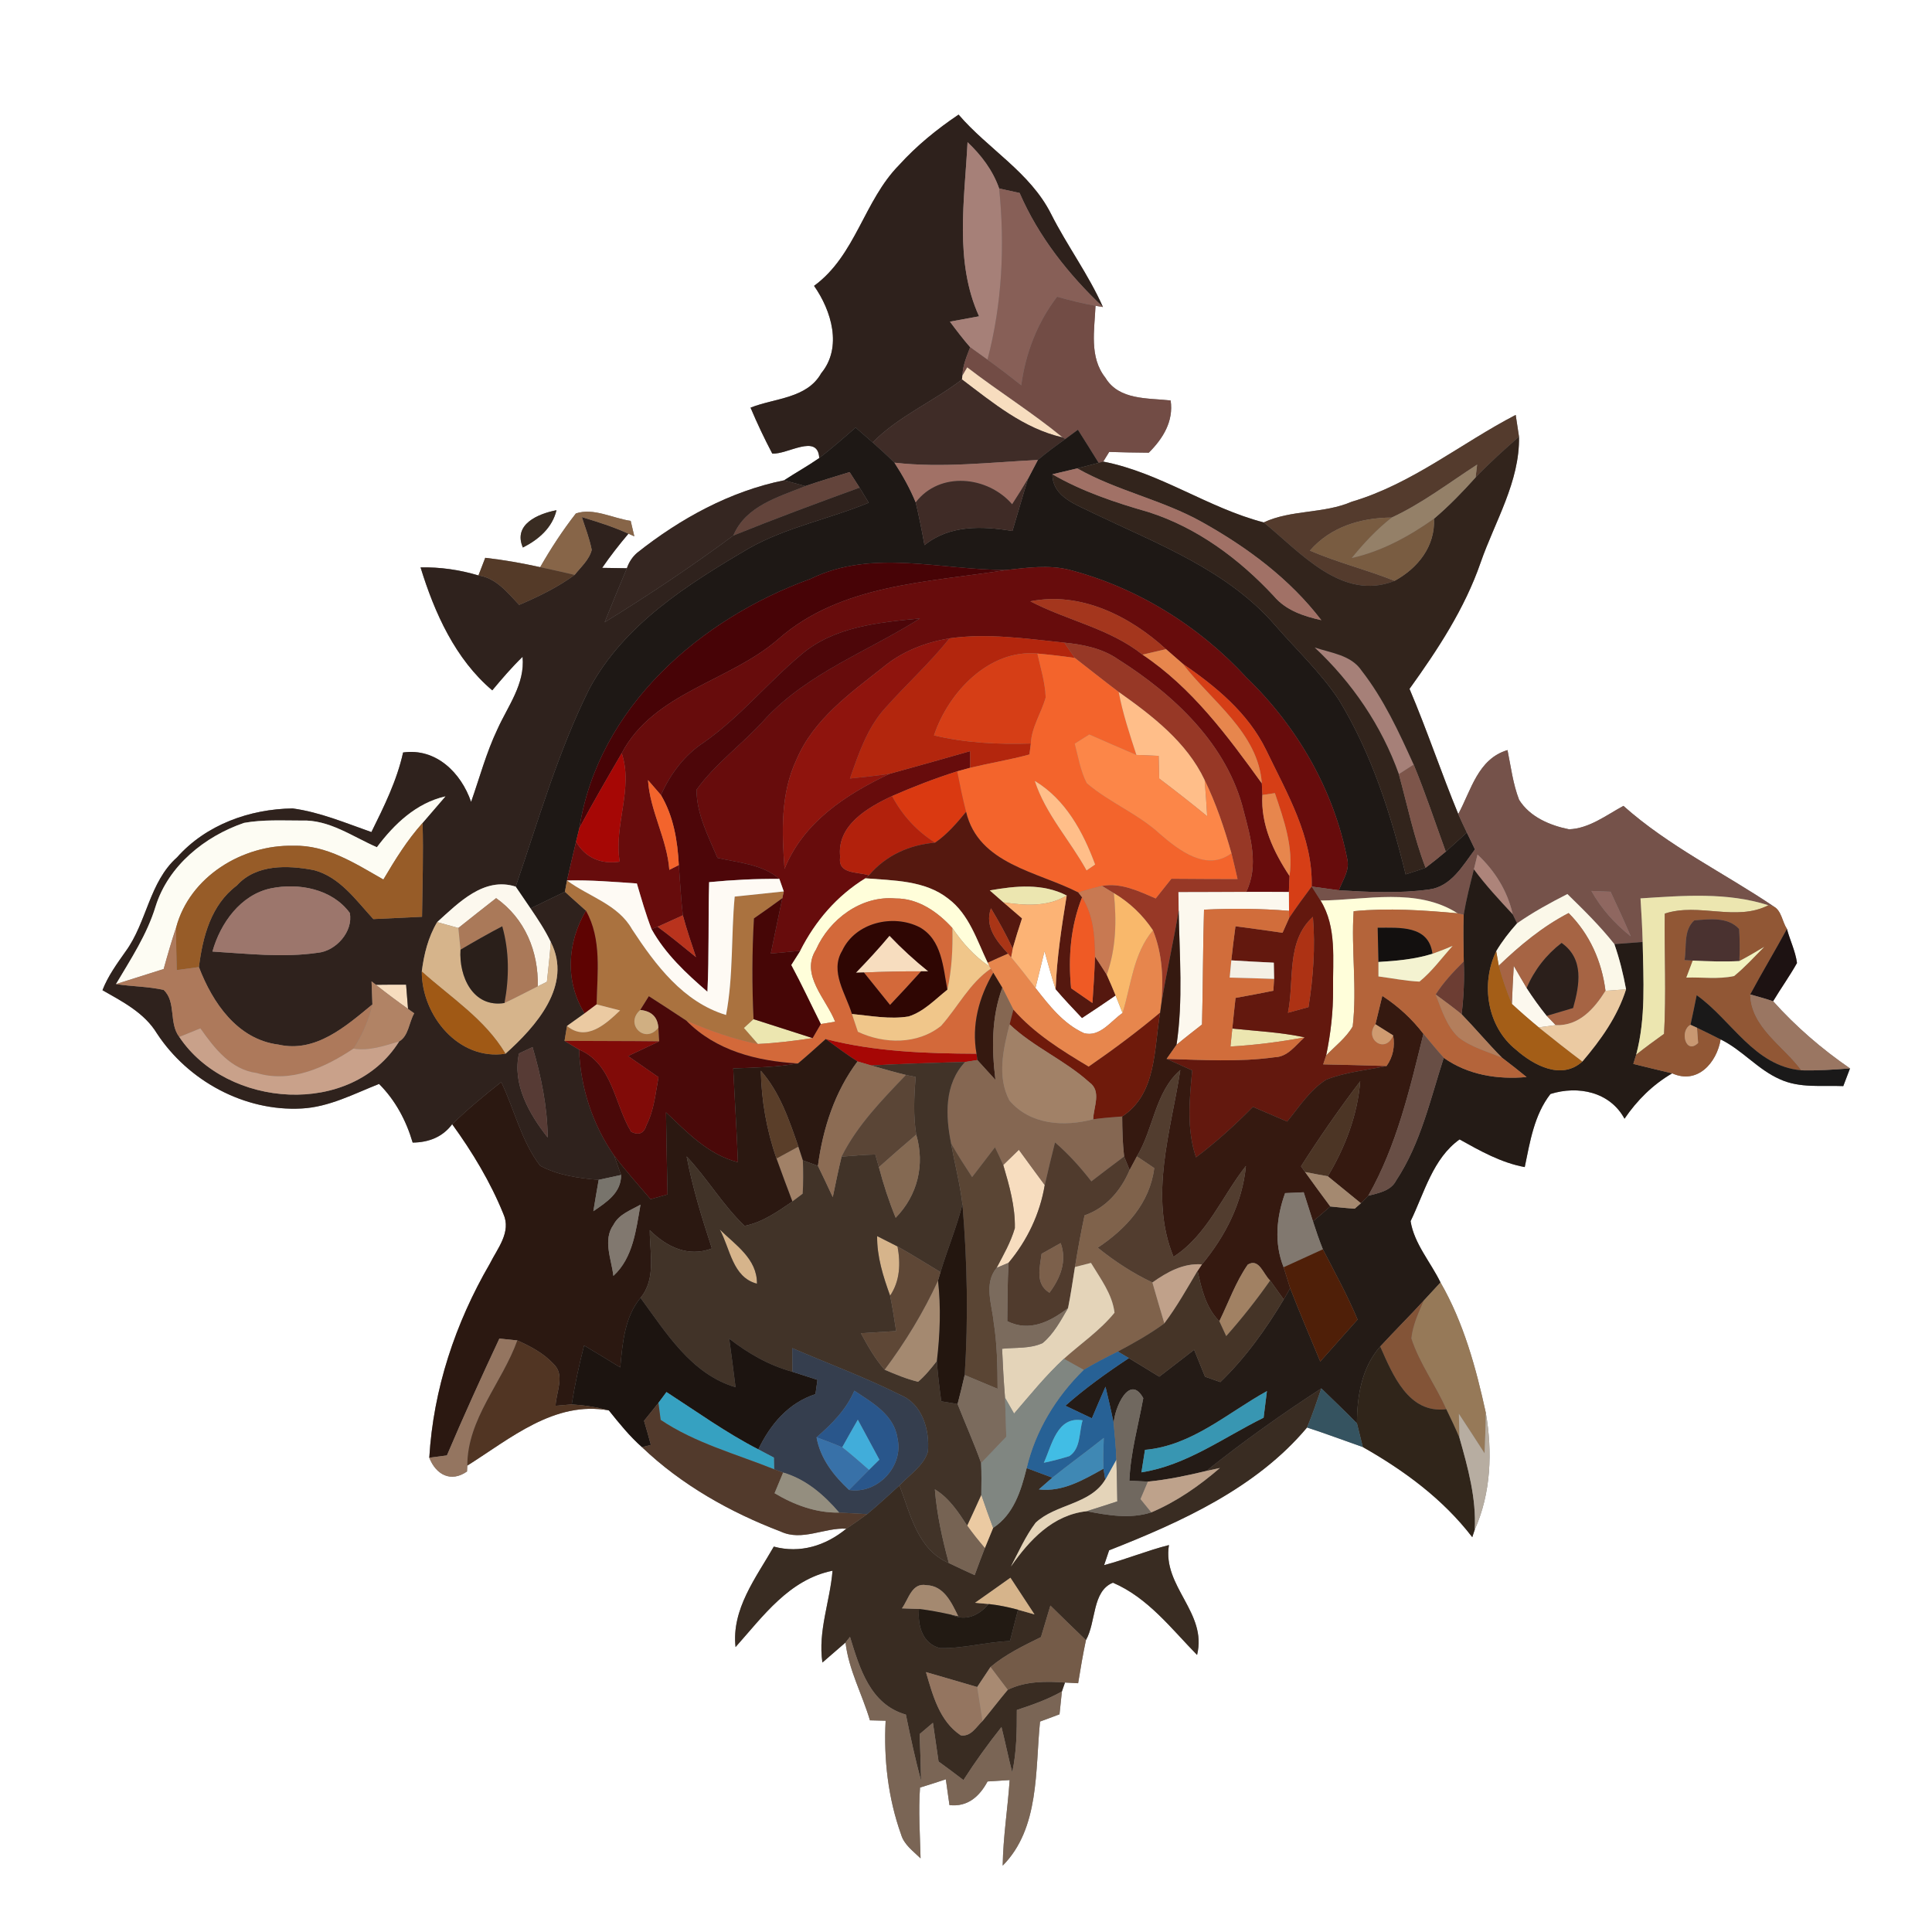 <?xml version="1.0" encoding="UTF-8" ?>
<!DOCTYPE svg PUBLIC "-//W3C//DTD SVG 1.1//EN" "http://www.w3.org/Graphics/SVG/1.1/DTD/svg11.dtd">
<svg width="250pt" height="250pt" viewBox="0 0 250 250" version="1.1" xmlns="http://www.w3.org/2000/svg">
<rect x="0" y="0" width="250" height="250" fill="#808080" stroke="none"/>
<g id="#ffffffff">
<path fill="#ffffff" opacity="1.00" d=" M 0.00 0.00 L 250.00 0.00 L 250.00 250.00 L 0.00 250.00 L 0.00 0.00 M 116.35 21.35 C 111.78 25.98 110.74 33.04 105.34 36.99 C 107.59 40.20 109.03 44.94 106.27 48.29 C 104.41 51.59 100.25 51.50 97.12 52.75 C 97.97 54.77 98.91 56.75 99.93 58.69 C 101.87 58.85 105.84 56.03 106.01 59.27 C 104.53 60.30 102.96 61.17 101.46 62.15 C 94.46 63.57 88.02 67.11 82.46 71.52 C 81.83 72.06 81.39 72.74 81.12 73.53 C 80.32 73.52 78.72 73.49 77.92 73.48 C 78.97 71.95 80.12 70.48 81.32 69.06 L 82.08 69.40 C 81.96 68.90 81.73 67.90 81.61 67.40 C 79.29 67.07 76.80 65.67 74.52 66.44 C 72.81 68.63 71.28 70.97 69.90 73.39 C 67.55 72.87 65.18 72.45 62.79 72.18 C 62.57 72.75 62.13 73.89 61.91 74.46 C 59.47 73.73 56.96 73.37 54.42 73.42 C 56.22 79.29 58.92 85.30 63.70 89.33 C 64.95 87.83 66.22 86.35 67.62 84.99 C 67.96 88.52 65.71 91.36 64.35 94.40 C 62.92 97.41 62.06 100.64 60.96 103.77 C 59.67 100.00 56.43 96.77 52.16 97.37 C 51.36 101.01 49.70 104.35 48.06 107.67 C 44.72 106.50 41.40 105.09 37.87 104.61 C 32.30 104.69 26.67 106.71 22.91 110.94 C 19.30 114.15 19.01 119.35 16.25 123.12 C 15.13 124.71 13.97 126.30 13.26 128.13 C 15.87 129.62 18.69 131.06 20.31 133.73 C 24.34 139.87 31.64 143.84 39.02 143.44 C 42.58 143.26 45.80 141.54 49.05 140.26 C 51.16 142.37 52.56 145.00 53.40 147.85 C 55.44 147.83 57.27 147.15 58.51 145.47 C 61.12 149.07 63.47 152.96 65.14 157.09 C 66.19 159.43 64.37 161.54 63.38 163.53 C 58.93 171.18 56.07 179.76 55.55 188.63 C 56.42 190.83 58.35 191.87 60.43 190.41 L 60.47 189.65 C 66.01 186.17 71.75 181.21 78.79 182.51 C 80.12 184.17 81.47 185.85 83.08 187.27 C 88.18 192.14 94.46 195.68 101.02 198.18 C 103.79 199.48 106.66 197.65 109.52 197.81 C 106.84 200.02 103.53 201.05 100.13 200.13 C 97.83 204.15 94.64 208.22 95.18 213.13 C 98.75 209.13 102.11 204.39 107.73 203.25 C 107.41 207.23 105.82 211.06 106.42 215.13 C 107.17 214.48 108.66 213.19 109.41 212.54 C 109.82 216.08 111.57 219.23 112.57 222.61 C 113.25 222.62 113.92 222.64 114.60 222.66 C 114.34 227.63 114.92 232.68 116.60 237.38 C 116.99 238.72 118.18 239.54 119.12 240.47 C 119.05 237.42 118.83 234.36 119.05 231.31 C 120.17 230.97 121.28 230.61 122.39 230.24 C 122.51 231.07 122.74 232.74 122.86 233.58 C 125.21 233.84 126.74 232.47 127.79 230.52 C 128.74 230.46 129.70 230.40 130.65 230.34 C 130.40 234.03 129.80 237.70 129.75 241.41 C 134.55 236.57 133.94 229.05 134.58 222.77 C 135.21 222.54 136.47 222.06 137.10 221.83 C 137.18 221.09 137.34 219.61 137.41 218.87 L 137.81 217.72 C 138.23 217.74 139.08 217.79 139.51 217.81 C 139.81 215.94 140.13 214.08 140.52 212.23 C 141.86 209.88 141.29 205.91 144.01 204.80 C 148.54 206.74 151.55 210.73 154.90 214.15 C 156.26 208.65 150.38 205.30 151.26 199.93 C 148.42 200.65 145.70 201.78 142.87 202.53 C 143.04 202.05 143.36 201.09 143.52 200.61 C 152.85 196.94 162.57 192.55 169.13 184.72 C 171.55 185.50 173.94 186.41 176.35 187.25 C 181.71 190.29 186.73 193.98 190.51 198.91 L 190.83 197.94 C 192.94 193.23 193.14 187.82 192.26 182.80 C 190.99 176.99 189.39 171.14 186.40 165.95 C 185.13 163.32 182.99 160.93 182.53 158.02 C 184.31 154.36 185.40 149.91 188.87 147.44 C 191.54 148.93 194.25 150.46 197.30 151.02 C 197.98 147.75 198.52 144.26 200.63 141.56 C 204.21 140.44 208.32 141.28 210.21 144.76 C 211.83 142.38 213.88 140.34 216.38 138.89 C 219.66 140.37 222.15 137.51 222.65 134.50 C 225.44 135.86 227.46 138.40 230.31 139.65 C 232.88 140.84 235.78 140.43 238.52 140.54 C 238.74 139.97 239.18 138.82 239.39 138.25 C 235.74 135.74 232.40 132.86 229.44 129.56 C 230.44 127.89 231.58 126.31 232.53 124.61 C 232.33 123.08 231.62 121.68 231.23 120.20 C 230.62 119.29 230.54 117.87 229.54 117.31 C 223.09 112.95 215.93 109.51 210.07 104.28 C 207.84 105.49 205.64 107.21 203.03 107.31 C 200.55 106.81 197.95 105.71 196.57 103.49 C 195.77 101.42 195.51 99.21 195.07 97.06 C 191.23 98.21 190.38 102.24 188.70 105.34 C 186.49 99.98 184.66 94.48 182.39 89.14 C 186.04 84.06 189.53 78.76 191.59 72.80 C 193.45 67.45 196.66 62.35 196.56 56.51 C 196.46 55.80 196.24 54.39 196.13 53.69 C 189.04 57.37 182.71 62.62 174.92 64.92 C 171.27 66.50 167.10 65.93 163.52 67.60 C 156.31 65.73 150.10 61.15 142.76 59.73 C 142.95 59.42 143.33 58.79 143.53 58.48 C 145.23 58.53 146.94 58.57 148.65 58.58 C 150.48 56.76 151.88 54.52 151.48 51.82 C 148.55 51.49 144.80 51.81 143.04 48.88 C 140.92 46.21 141.63 42.70 141.76 39.57 L 142.72 39.73 C 140.85 35.51 138.07 31.78 136.00 27.67 C 133.29 22.29 127.85 19.28 124.04 14.83 C 121.25 16.71 118.61 18.85 116.35 21.35 M 67.66 70.85 C 69.68 69.83 71.46 68.31 72.01 66.02 C 69.62 66.48 66.36 67.85 67.66 70.85 Z" />
<path fill="#ffffff" opacity="1.00" d=" M 133.99 127.84 C 134.38 126.25 134.78 124.67 135.16 123.08 C 135.62 124.72 136.06 126.37 136.60 128.00 C 137.69 129.28 138.85 130.50 140.01 131.73 C 141.47 130.78 142.92 129.80 144.36 128.81 C 144.59 129.38 145.04 130.51 145.26 131.08 C 143.76 132.10 142.33 134.25 140.27 133.69 C 137.60 132.49 135.75 130.09 133.99 127.84 Z" />
</g>
<g id="#2e211cff">
<path fill="#2e211c" opacity="1.00" d=" M 116.35 21.35 C 118.61 18.85 121.25 16.71 124.04 14.83 C 127.85 19.28 133.29 22.29 136.00 27.67 C 138.07 31.78 140.85 35.51 142.72 39.73 C 138.26 35.51 134.39 30.63 131.94 24.97 C 131.05 24.77 130.17 24.58 129.29 24.39 C 128.48 22.06 126.98 20.08 125.20 18.40 C 124.82 25.87 123.48 33.87 126.69 40.93 C 125.43 41.16 124.17 41.39 122.92 41.62 C 123.76 42.75 124.61 43.87 125.54 44.93 C 125.09 46.12 124.57 47.31 124.54 48.60 L 124.48 49.10 C 120.74 51.99 116.27 53.85 112.92 57.25 C 112.19 56.60 111.45 55.97 110.72 55.33 C 109.17 56.67 107.63 58.03 106.01 59.27 C 105.84 56.03 101.87 58.85 99.93 58.69 C 98.91 56.75 97.97 54.77 97.12 52.75 C 100.25 51.50 104.41 51.59 106.27 48.29 C 109.03 44.94 107.59 40.20 105.34 36.99 C 110.74 33.04 111.78 25.98 116.35 21.35 Z" />
</g>
<g id="#a68078ff">
<path fill="#a68078" opacity="1.00" d=" M 125.20 18.40 C 126.98 20.08 128.48 22.06 129.29 24.39 C 130.04 31.80 129.68 39.33 127.78 46.54 C 127.22 46.14 126.10 45.34 125.54 44.93 C 124.61 43.87 123.76 42.75 122.92 41.62 C 124.17 41.39 125.43 41.16 126.69 40.93 C 123.48 33.87 124.82 25.87 125.20 18.40 Z" />
<path fill="#a68078" opacity="1.00" d=" M 170.11 83.78 C 172.24 84.50 174.84 84.75 176.20 86.79 C 179.06 90.46 181.02 94.72 182.93 98.94 C 182.45 99.25 181.49 99.87 181.01 100.18 C 178.77 93.90 174.96 88.32 170.11 83.78 Z" />
</g>
<g id="#875f57ff">
<path fill="#875f57" opacity="1.00" d=" M 129.29 24.39 C 130.17 24.58 131.05 24.77 131.94 24.97 C 134.39 30.63 138.26 35.51 142.72 39.73 L 141.76 39.57 C 140.08 39.28 138.43 38.86 136.79 38.40 C 134.23 41.74 132.71 45.70 132.15 49.86 C 130.72 48.72 129.27 47.61 127.78 46.54 C 129.68 39.33 130.04 31.80 129.29 24.39 Z" />
</g>
<g id="#724c45ff">
<path fill="#724c45" opacity="1.00" d=" M 136.79 38.40 C 138.43 38.86 140.08 39.28 141.76 39.57 C 141.63 42.70 140.92 46.21 143.04 48.88 C 144.80 51.81 148.55 51.49 151.48 51.82 C 151.88 54.52 150.48 56.76 148.65 58.58 C 146.94 58.57 145.23 58.53 143.53 58.48 C 143.33 58.79 142.95 59.42 142.76 59.73 L 142.16 59.89 C 141.28 58.46 140.38 57.03 139.48 55.61 C 139.07 55.91 138.26 56.51 137.85 56.81 L 137.49 56.60 C 133.55 53.36 129.19 50.65 125.16 47.54 C 125.00 47.81 124.70 48.34 124.54 48.60 C 124.57 47.31 125.09 46.12 125.54 44.93 C 126.10 45.34 127.22 46.14 127.78 46.54 C 129.27 47.61 130.72 48.72 132.15 49.86 C 132.71 45.70 134.23 41.74 136.79 38.40 Z" />
</g>
<g id="#f7ddbfff">
<path fill="#f7ddbf" opacity="1.00" d=" M 125.16 47.54 C 129.19 50.65 133.55 53.36 137.49 56.60 C 132.47 55.46 128.48 52.12 124.48 49.10 L 124.54 48.60 C 124.70 48.34 125.00 47.81 125.16 47.54 Z" />
<path fill="#f7ddbf" opacity="1.00" d=" M 115.10 121.08 C 116.67 122.73 118.35 124.27 120.12 125.69 L 119.19 125.69 C 116.72 125.68 114.26 125.74 111.79 125.84 L 110.75 125.87 C 112.25 124.32 113.72 122.74 115.10 121.08 Z" />
<path fill="#f7ddbf" opacity="1.00" d=" M 48.64 127.43 C 49.94 127.41 51.24 127.41 52.55 127.41 C 52.61 128.19 52.74 129.76 52.80 130.55 C 51.38 129.54 49.99 128.51 48.64 127.43 Z" />
<path fill="#f7ddbf" opacity="1.00" d=" M 129.82 150.75 C 130.49 150.09 131.16 149.44 131.84 148.78 C 132.95 150.30 134.06 151.83 135.19 153.35 C 134.57 157.06 132.93 160.51 130.51 163.40 C 130.12 163.57 129.35 163.90 128.96 164.06 C 129.84 162.40 130.79 160.74 131.32 158.92 C 131.38 156.13 130.60 153.40 129.82 150.75 Z" />
</g>
<g id="#3f2c27ff">
<path fill="#3f2c27" opacity="1.00" d=" M 112.92 57.25 C 116.27 53.85 120.74 51.99 124.48 49.10 C 128.48 52.12 132.47 55.46 137.49 56.60 L 137.85 56.81 C 136.64 57.68 135.43 58.55 134.30 59.52 C 128.12 59.82 121.93 60.58 115.74 59.87 C 114.83 58.96 113.87 58.10 112.92 57.25 Z" />
</g>
<g id="#543b2dff">
<path fill="#543b2d" opacity="1.00" d=" M 174.92 64.92 C 182.71 62.62 189.04 57.37 196.13 53.69 C 196.24 54.39 196.46 55.80 196.56 56.51 C 194.63 58.19 192.72 59.92 190.94 61.78 C 190.99 61.37 191.09 60.54 191.14 60.12 C 187.50 62.47 184.04 65.14 180.09 66.97 C 176.09 67.00 172.20 68.15 169.50 71.25 C 173.07 72.79 176.85 73.72 180.46 75.16 C 173.66 77.87 168.25 71.44 163.52 67.60 C 167.10 65.93 171.27 66.50 174.92 64.92 Z" />
</g>
<g id="#1e1815ff">
<path fill="#1e1815" opacity="1.00" d=" M 106.01 59.27 C 107.63 58.03 109.17 56.67 110.72 55.33 C 111.45 55.97 112.19 56.60 112.92 57.25 C 113.87 58.10 114.83 58.96 115.74 59.87 C 116.79 61.50 117.75 63.20 118.49 65.01 C 118.93 66.84 119.29 68.69 119.63 70.54 C 122.91 67.90 127.09 68.06 131.01 68.71 C 131.69 66.45 132.33 64.19 133.03 61.94 C 133.35 61.34 133.98 60.12 134.30 59.52 C 135.43 58.55 136.64 57.68 137.85 56.81 C 138.26 56.51 139.07 55.91 139.48 55.61 C 140.38 57.03 141.28 58.46 142.16 59.89 C 141.24 60.14 140.32 60.38 139.40 60.61 C 138.33 60.87 137.25 61.12 136.18 61.37 C 136.20 64.39 139.40 65.32 141.61 66.47 C 149.87 70.41 158.88 73.82 165.02 80.93 C 167.80 84.13 170.94 87.05 173.28 90.61 C 177.49 97.53 179.97 105.32 181.89 113.14 C 182.75 112.87 183.62 112.59 184.47 112.29 C 185.36 111.62 186.23 110.92 187.08 110.20 C 188.00 109.39 188.90 108.56 189.81 107.73 C 190.07 108.28 190.60 109.37 190.86 109.91 C 189.29 112.00 187.78 114.74 184.91 115.10 C 181.05 115.63 177.13 115.44 173.25 115.20 C 173.70 113.95 174.61 112.73 174.37 111.34 C 172.65 102.31 167.90 94.06 161.31 87.69 C 155.15 80.99 147.14 76.01 138.32 73.72 C 135.67 73.07 132.94 73.46 130.27 73.75 C 121.82 73.80 112.91 70.96 104.89 74.90 C 90.61 80.05 77.42 91.51 74.97 107.14 C 74.87 107.58 74.65 108.47 74.54 108.91 C 74.15 110.58 73.74 112.25 73.37 113.93 C 73.30 114.29 73.17 115.02 73.10 115.39 C 71.62 116.11 70.13 116.83 68.65 117.55 C 68.00 116.61 67.36 115.67 66.73 114.73 C 69.68 106.12 72.19 97.32 76.25 89.15 C 80.74 80.79 88.99 75.60 96.93 70.94 C 101.77 68.21 107.31 67.16 112.41 65.05 C 112.12 64.56 111.53 63.59 111.23 63.10 C 110.91 62.60 110.26 61.59 109.94 61.09 C 108.02 61.68 106.10 62.25 104.21 62.90 C 103.52 62.71 102.15 62.34 101.46 62.15 C 102.96 61.17 104.53 60.30 106.01 59.27 Z" />
</g>
<g id="#32241cff">
<path fill="#32241c" opacity="1.00" d=" M 190.94 61.78 C 192.72 59.92 194.63 58.19 196.56 56.51 C 196.66 62.35 193.45 67.45 191.59 72.80 C 189.53 78.76 186.04 84.06 182.39 89.14 C 184.66 94.48 186.49 99.98 188.70 105.34 C 189.05 106.14 189.43 106.94 189.81 107.73 C 188.90 108.56 188.00 109.39 187.08 110.20 C 185.71 106.44 184.46 102.64 182.93 98.94 C 181.02 94.72 179.06 90.46 176.20 86.79 C 174.84 84.75 172.24 84.50 170.11 83.78 C 174.96 88.32 178.77 93.90 181.01 100.18 C 182.12 104.22 182.96 108.36 184.47 112.29 C 183.62 112.59 182.75 112.87 181.89 113.14 C 179.97 105.32 177.49 97.53 173.28 90.61 C 170.94 87.05 167.80 84.13 165.02 80.93 C 158.88 73.82 149.87 70.41 141.61 66.47 C 139.40 65.32 136.20 64.39 136.18 61.37 C 140.08 63.62 144.34 65.04 148.64 66.27 C 154.94 68.29 160.37 72.33 164.84 77.14 C 166.40 78.99 168.70 79.74 170.98 80.25 C 166.89 74.90 161.39 70.82 155.55 67.56 C 150.42 64.68 144.53 63.52 139.40 60.61 C 140.32 60.38 141.24 60.14 142.16 59.89 L 142.76 59.73 C 150.10 61.15 156.31 65.73 163.52 67.60 C 168.25 71.44 173.66 77.87 180.46 75.16 C 183.48 73.51 185.72 70.70 185.56 67.12 C 187.49 65.48 189.25 63.66 190.94 61.78 Z" />
</g>
<g id="#a17166ff">
<path fill="#a17166" opacity="1.00" d=" M 115.74 59.87 C 121.93 60.58 128.12 59.82 134.30 59.52 C 133.98 60.12 133.35 61.34 133.03 61.94 C 132.37 63.06 131.67 64.16 130.97 65.25 C 127.82 61.60 121.60 60.93 118.49 65.01 C 117.75 63.20 116.79 61.50 115.74 59.87 Z" />
<path fill="#a17166" opacity="1.00" d=" M 136.18 61.37 C 137.25 61.12 138.33 60.87 139.40 60.61 C 144.53 63.52 150.42 64.68 155.55 67.56 C 161.39 70.82 166.89 74.90 170.98 80.25 C 168.70 79.74 166.40 78.99 164.84 77.14 C 160.37 72.33 154.94 68.29 148.64 66.27 C 144.34 65.04 140.08 63.62 136.18 61.37 Z" />
</g>
<g id="#948068ff">
<path fill="#948068" opacity="1.00" d=" M 180.09 66.97 C 184.04 65.14 187.50 62.47 191.14 60.12 C 191.09 60.54 190.99 61.37 190.94 61.78 C 189.25 63.66 187.49 65.48 185.56 67.12 C 182.33 69.41 178.80 71.34 174.91 72.21 C 176.46 70.30 178.15 68.49 180.09 66.97 Z" />
</g>
<g id="#63443bff">
<path fill="#63443b" opacity="1.00" d=" M 104.21 62.90 C 106.10 62.25 108.02 61.68 109.94 61.09 C 110.26 61.59 110.91 62.60 111.23 63.10 C 105.76 65.09 100.30 67.12 94.89 69.30 C 96.50 65.46 100.70 64.33 104.21 62.90 Z" />
</g>
<g id="#352621ff">
<path fill="#352621" opacity="1.00" d=" M 82.46 71.52 C 88.02 67.11 94.46 63.57 101.46 62.15 C 102.15 62.34 103.52 62.71 104.21 62.90 C 100.70 64.33 96.50 65.46 94.89 69.30 C 89.52 73.28 83.94 77.01 78.24 80.52 C 79.18 78.18 80.13 75.85 81.12 73.53 C 81.39 72.74 81.83 72.06 82.46 71.52 Z" />
</g>
<g id="#3f2b26ff">
<path fill="#3f2b26" opacity="1.00" d=" M 118.49 65.01 C 121.60 60.93 127.82 61.60 130.97 65.25 C 131.67 64.16 132.37 63.06 133.03 61.94 C 132.33 64.19 131.69 66.45 131.01 68.71 C 127.09 68.06 122.91 67.90 119.63 70.54 C 119.29 68.69 118.93 66.84 118.49 65.01 Z" />
</g>
<g id="#2f221dff">
<path fill="#2f221d" opacity="1.00" d=" M 111.23 63.10 C 111.53 63.59 112.12 64.56 112.41 65.05 C 107.31 67.16 101.77 68.21 96.93 70.94 C 88.99 75.60 80.74 80.79 76.25 89.15 C 72.19 97.32 69.68 106.12 66.73 114.73 C 62.63 113.41 59.33 116.83 56.57 119.32 C 55.41 121.26 54.86 123.48 54.58 125.71 C 54.56 131.41 59.36 137.29 65.41 136.35 C 69.34 132.83 74.13 127.48 71.27 121.89 C 70.54 120.36 69.60 118.95 68.65 117.55 C 70.13 116.83 71.62 116.11 73.10 115.39 C 73.99 116.23 74.92 117.01 75.82 117.84 C 73.39 121.95 73.08 127.01 75.65 131.13 C 75.08 131.54 73.94 132.36 73.37 132.76 C 73.26 133.40 73.16 134.04 73.05 134.69 C 73.52 134.97 74.46 135.53 74.93 135.82 C 75.11 140.74 76.67 145.49 79.47 149.54 C 79.70 150.16 80.14 151.41 80.37 152.04 C 79.64 152.19 78.20 152.51 77.47 152.67 C 74.89 152.46 72.21 152.09 69.90 150.85 C 67.46 147.67 66.58 143.60 64.86 140.02 C 62.66 141.74 60.52 143.53 58.51 145.47 C 57.27 147.15 55.44 147.83 53.40 147.85 C 52.56 145.00 51.16 142.37 49.05 140.26 C 45.80 141.54 42.58 143.26 39.02 143.44 C 31.64 143.84 24.34 139.87 20.31 133.73 C 18.69 131.06 15.87 129.62 13.26 128.13 C 13.97 126.30 15.13 124.71 16.25 123.12 C 19.01 119.35 19.30 114.15 22.91 110.94 C 26.67 106.71 32.30 104.69 37.87 104.61 C 41.40 105.09 44.72 106.50 48.06 107.67 C 49.70 104.35 51.36 101.01 52.16 97.37 C 56.43 96.77 59.67 100.00 60.96 103.77 C 62.06 100.64 62.92 97.41 64.35 94.40 C 65.71 91.36 67.96 88.52 67.62 84.99 C 66.22 86.35 64.95 87.83 63.70 89.33 C 58.92 85.30 56.22 79.29 54.42 73.42 C 56.96 73.37 59.47 73.73 61.91 74.46 C 64.21 74.79 65.68 76.69 67.18 78.27 C 69.69 77.20 72.16 76.00 74.36 74.39 C 75.16 73.37 76.24 72.45 76.57 71.16 C 76.29 69.71 75.75 68.32 75.29 66.91 C 77.34 67.53 79.38 68.17 81.32 69.06 C 80.12 70.48 78.97 71.95 77.92 73.48 C 78.72 73.49 80.32 73.52 81.12 73.53 C 80.13 75.85 79.18 78.18 78.24 80.52 C 83.94 77.01 89.52 73.28 94.89 69.30 C 100.30 67.12 105.76 65.09 111.23 63.10 M 48.77 109.63 C 45.61 108.26 42.59 106.03 38.99 106.18 C 36.52 106.18 34.02 106.04 31.58 106.48 C 26.50 108.22 21.79 112.01 20.14 117.27 C 19.03 120.92 16.93 124.10 15.01 127.34 C 17.06 127.66 19.15 127.64 21.18 128.10 C 22.83 129.64 21.82 132.38 23.20 134.18 C 29.38 143.45 45.50 144.60 51.65 134.76 C 52.88 134.05 52.92 132.28 53.60 131.12 L 52.80 130.55 C 52.74 129.76 52.61 128.19 52.55 127.41 C 51.24 127.41 49.94 127.41 48.64 127.43 L 48.08 126.99 C 48.11 127.74 48.16 129.23 48.19 129.97 C 44.76 132.79 40.86 136.27 36.03 135.17 C 30.72 134.50 27.50 129.75 25.74 125.14 C 26.23 121.21 27.30 117.09 30.64 114.59 C 33.15 111.80 37.22 111.95 40.60 112.59 C 43.97 113.46 46.07 116.50 48.31 118.93 C 50.41 118.83 52.51 118.73 54.61 118.63 C 54.66 114.59 54.80 110.54 54.68 106.49 C 55.67 105.35 56.66 104.20 57.64 103.05 C 53.86 103.91 51.02 106.63 48.77 109.63 M 27.49 123.13 C 32.01 123.40 36.58 123.95 41.10 123.29 C 43.47 123.08 45.74 120.53 45.26 118.13 C 42.97 115.02 38.66 114.21 35.06 114.95 C 31.14 115.77 28.51 119.46 27.49 123.13 M 67.16 136.32 C 66.26 140.28 68.49 144.18 70.87 147.19 C 70.83 143.21 70.03 139.29 68.91 135.49 C 68.47 135.70 67.59 136.11 67.16 136.32 Z" />
</g>
<g id="#392c22ff">
<path fill="#392c22" opacity="1.00" d=" M 67.66 70.85 C 66.36 67.85 69.62 66.48 72.01 66.02 C 71.46 68.31 69.68 69.83 67.66 70.85 Z" />
<path fill="#392c22" opacity="1.00" d=" M 156.10 190.34 C 160.87 186.53 165.85 182.98 170.98 179.66 C 170.40 181.36 169.83 183.06 169.13 184.72 C 162.57 192.55 152.85 196.94 143.52 200.61 C 143.36 201.09 143.04 202.05 142.87 202.53 C 145.70 201.78 148.42 200.65 151.26 199.93 C 150.38 205.30 156.26 208.65 154.90 214.15 C 151.55 210.73 148.54 206.74 144.01 204.80 C 141.29 205.91 141.86 209.88 140.52 212.23 C 138.97 210.75 137.44 209.26 135.92 207.76 C 135.51 209.12 135.11 210.48 134.70 211.84 C 132.43 212.96 130.12 214.07 128.17 215.71 C 127.74 216.36 126.88 217.65 126.45 218.30 C 124.24 217.66 122.03 217.00 119.82 216.37 C 120.70 219.35 121.56 222.71 124.32 224.55 C 125.64 224.77 126.32 223.45 127.14 222.69 C 128.24 221.36 129.29 219.98 130.40 218.66 C 132.71 217.53 135.31 217.54 137.81 217.72 L 137.41 218.87 C 135.58 219.91 133.58 220.61 131.58 221.27 C 131.58 223.97 131.56 226.69 130.98 229.34 C 130.47 227.39 130.08 225.42 129.59 223.48 C 127.84 225.68 126.19 227.97 124.67 230.34 C 123.61 229.52 122.53 228.73 121.45 227.94 C 121.20 226.27 120.96 224.60 120.72 222.93 C 120.29 223.30 119.43 224.03 119.00 224.39 C 119.08 226.41 119.15 228.43 119.19 230.46 C 118.43 227.62 117.81 224.75 117.22 221.87 C 112.60 220.55 111.24 215.88 109.99 211.81 L 109.41 212.54 C 108.66 213.19 107.17 214.48 106.42 215.13 C 105.82 211.06 107.41 207.23 107.73 203.25 C 102.11 204.39 98.75 209.13 95.18 213.13 C 94.64 208.22 97.83 204.15 100.13 200.13 C 103.53 201.05 106.84 200.02 109.52 197.81 C 110.42 197.21 111.32 196.58 112.20 195.93 C 113.64 194.74 115.01 193.47 116.39 192.21 C 117.81 195.92 118.73 200.51 122.78 202.26 C 123.88 202.80 125.00 203.30 126.12 203.82 C 126.55 202.65 126.98 201.48 127.44 200.32 C 127.70 199.67 128.24 198.36 128.51 197.71 C 131.18 195.96 132.12 192.90 132.85 189.97 C 133.96 190.38 135.06 190.79 136.17 191.21 C 135.73 191.59 134.86 192.35 134.43 192.73 C 137.51 193.09 140.20 191.49 142.79 190.05 C 142.85 190.40 142.96 191.11 143.02 191.46 C 141.09 194.70 136.61 194.60 134.01 197.04 C 132.70 198.78 131.82 200.79 130.81 202.71 C 133.20 199.29 136.21 196.03 140.62 195.55 C 143.37 196.08 146.24 196.58 148.98 195.70 C 152.25 194.31 155.18 192.27 157.85 189.96 C 157.41 190.06 156.53 190.24 156.10 190.34 M 126.17 207.40 C 126.61 207.44 127.50 207.52 127.94 207.56 C 126.63 209.06 124.96 209.84 123.05 208.93 L 123.99 209.13 C 123.13 207.39 122.15 205.19 119.88 205.12 C 117.98 204.76 117.58 206.94 116.71 208.12 C 117.26 208.14 118.37 208.18 118.92 208.20 C 118.72 210.30 119.33 212.69 121.65 213.27 C 124.68 213.33 127.66 212.46 130.69 212.35 C 131.04 211.00 131.38 209.65 131.73 208.30 C 132.26 208.45 133.33 208.75 133.86 208.90 C 132.82 207.32 131.78 205.74 130.75 204.16 C 129.22 205.24 127.71 206.33 126.17 207.40 Z" />
</g>
<g id="#876548ff">
<path fill="#876548" opacity="1.00" d=" M 74.52 66.44 C 76.80 65.67 79.29 67.07 81.61 67.40 C 81.73 67.90 81.96 68.90 82.08 69.40 L 81.32 69.06 C 79.38 68.17 77.34 67.53 75.29 66.91 C 75.75 68.32 76.29 69.71 76.57 71.16 C 76.24 72.45 75.16 73.37 74.36 74.39 C 72.87 74.04 71.39 73.71 69.90 73.39 C 71.28 70.97 72.81 68.63 74.52 66.44 Z" />
</g>
<g id="#795c41ff">
<path fill="#795c41" opacity="1.00" d=" M 169.50 71.25 C 172.20 68.15 176.09 67.00 180.09 66.97 C 178.15 68.49 176.46 70.30 174.91 72.21 C 178.80 71.34 182.33 69.41 185.56 67.12 C 185.72 70.70 183.48 73.51 180.46 75.16 C 176.85 73.72 173.07 72.79 169.50 71.25 Z" />
</g>
<g id="#470306ff">
<path fill="#470306" opacity="1.00" d=" M 104.89 74.90 C 112.91 70.96 121.82 73.80 130.27 73.75 C 120.15 75.36 108.80 75.56 100.70 82.71 C 94.38 88.20 84.61 89.59 80.45 97.46 C 78.59 100.66 76.72 103.86 74.97 107.14 C 77.42 91.51 90.61 80.05 104.89 74.90 Z" />
</g>
<g id="#543a28ff">
<path fill="#543a28" opacity="1.00" d=" M 61.91 74.46 C 62.13 73.89 62.57 72.75 62.79 72.18 C 65.18 72.45 67.55 72.87 69.90 73.39 C 71.39 73.71 72.87 74.04 74.36 74.39 C 72.16 76.00 69.69 77.20 67.18 78.27 C 65.68 76.69 64.21 74.79 61.91 74.46 Z" />
</g>
<g id="#670c0cff">
<path fill="#670c0c" opacity="1.00" d=" M 130.27 73.75 C 132.94 73.46 135.67 73.07 138.32 73.72 C 147.14 76.01 155.15 80.99 161.31 87.69 C 167.90 94.06 172.65 102.31 174.37 111.34 C 174.61 112.73 173.70 113.95 173.25 115.20 C 172.37 115.08 170.61 114.84 169.73 114.72 C 169.90 108.29 166.52 102.63 163.83 97.03 C 161.50 92.25 157.33 88.83 153.04 85.88 C 152.32 85.25 151.60 84.62 150.88 84.00 C 146.21 79.72 139.81 76.51 133.33 77.81 C 138.09 80.30 143.57 81.31 147.84 84.71 C 154.23 88.98 158.84 95.22 163.28 101.37 C 163.29 101.75 163.33 102.50 163.35 102.87 C 163.13 106.71 164.79 110.22 166.86 113.35 C 166.84 113.86 166.80 114.90 166.78 115.42 C 164.94 115.41 163.10 115.40 161.26 115.41 C 162.90 112.05 161.84 108.39 160.95 105.01 C 158.86 96.36 151.92 89.89 144.66 85.30 C 142.62 83.89 140.16 83.40 137.73 83.16 C 132.80 82.65 127.82 81.90 122.87 82.60 C 119.77 83.11 116.77 84.27 114.33 86.29 C 110.04 89.68 105.29 93.06 103.08 98.26 C 100.98 102.68 101.17 107.68 101.52 112.43 C 103.95 106.39 109.47 102.80 115.11 100.13 C 118.59 99.17 122.06 98.20 125.53 97.20 C 125.53 97.74 125.54 98.81 125.54 99.35 C 125.12 99.47 124.28 99.70 123.86 99.81 C 120.99 100.72 118.19 101.80 115.43 103.01 C 112.28 104.48 108.24 106.81 108.72 110.88 C 108.36 113.16 110.97 112.78 112.44 113.27 L 111.98 113.65 C 108.29 115.92 105.49 119.19 103.55 123.03 C 102.28 123.15 101.01 123.27 99.74 123.39 C 100.24 121.00 100.72 118.61 101.23 116.23 L 101.42 115.35 C 101.28 114.94 100.99 114.13 100.85 113.73 C 98.63 111.82 95.57 111.64 92.84 111.01 C 91.64 108.18 90.14 105.33 90.13 102.19 C 92.62 98.72 96.20 96.20 99.03 93.01 C 104.55 87.07 112.32 84.28 119.03 80.03 C 113.72 80.54 107.93 81.08 103.70 84.69 C 99.33 88.34 95.72 92.83 91.03 96.10 C 88.53 97.75 86.73 100.17 85.53 102.88 C 85.11 102.40 84.27 101.43 83.85 100.94 C 84.11 104.96 86.31 108.53 86.61 112.56 C 86.92 112.40 87.53 112.09 87.84 111.94 C 88.01 114.11 88.11 116.28 88.36 118.44 C 87.27 118.93 86.18 119.44 85.09 119.92 L 84.31 120.23 C 83.56 118.30 83.00 116.31 82.41 114.32 C 79.40 114.11 76.39 113.86 73.37 113.93 C 73.74 112.25 74.15 110.58 74.54 108.91 C 75.77 111.05 77.82 111.85 80.19 111.50 C 79.40 106.78 81.99 102.03 80.45 97.46 C 84.61 89.59 94.38 88.20 100.70 82.71 C 108.80 75.56 120.15 75.36 130.27 73.75 Z" />
</g>
<g id="#a4361dff">
<path fill="#a4361d" opacity="1.00" d=" M 133.33 77.81 C 139.81 76.51 146.21 79.72 150.88 84.00 C 149.86 84.23 148.85 84.47 147.84 84.71 C 143.57 81.31 138.09 80.30 133.33 77.81 Z" />
</g>
<g id="#4d0609ff">
<path fill="#4d0609" opacity="1.00" d=" M 103.70 84.69 C 107.93 81.08 113.72 80.54 119.03 80.03 C 112.32 84.28 104.55 87.07 99.03 93.01 C 96.20 96.20 92.62 98.72 90.13 102.19 C 90.14 105.33 91.64 108.18 92.84 111.01 C 95.57 111.64 98.63 111.82 100.85 113.73 C 97.81 113.70 94.78 113.86 91.76 114.15 C 91.63 118.87 91.77 123.61 91.54 128.33 C 88.79 125.96 86.09 123.44 84.31 120.23 L 85.09 119.92 C 86.79 121.17 88.42 122.51 90.06 123.85 C 89.46 122.05 88.85 120.27 88.36 118.44 C 88.11 116.28 88.01 114.11 87.84 111.94 C 87.68 108.80 87.16 105.63 85.53 102.88 C 86.73 100.17 88.53 97.75 91.03 96.10 C 95.72 92.83 99.33 88.34 103.70 84.69 Z" />
</g>
<g id="#b3260dff">
<path fill="#b3260d" opacity="1.00" d=" M 122.87 82.60 C 127.82 81.90 132.80 82.65 137.73 83.16 C 138.07 83.66 138.75 84.64 139.09 85.14 C 137.48 84.90 135.86 84.72 134.24 84.57 C 127.98 83.98 122.70 89.61 120.86 95.16 C 124.96 96.14 129.18 96.34 133.39 96.21 C 133.34 96.57 133.25 97.27 133.21 97.63 C 130.68 98.32 128.09 98.74 125.54 99.35 C 125.54 98.81 125.53 97.74 125.53 97.20 C 122.06 98.20 118.59 99.17 115.11 100.13 C 113.41 100.39 111.69 100.56 109.98 100.74 C 111.11 97.51 112.23 94.15 114.58 91.58 C 117.29 88.54 120.32 85.79 122.87 82.60 Z" />
</g>
<g id="#8f140dff">
<path fill="#8f140d" opacity="1.00" d=" M 114.33 86.29 C 116.77 84.27 119.77 83.11 122.87 82.60 C 120.32 85.79 117.29 88.54 114.58 91.58 C 112.23 94.15 111.11 97.51 109.98 100.74 C 111.69 100.56 113.41 100.39 115.11 100.13 C 109.47 102.80 103.95 106.39 101.52 112.43 C 101.17 107.68 100.98 102.68 103.08 98.26 C 105.29 93.06 110.04 89.68 114.33 86.29 Z" />
</g>
<g id="#973826ff">
<path fill="#973826" opacity="1.00" d=" M 137.73 83.16 C 140.16 83.40 142.62 83.89 144.66 85.30 C 151.92 89.89 158.86 96.36 160.95 105.01 C 161.84 108.39 162.90 112.05 161.26 115.41 C 158.34 115.41 155.42 115.45 152.49 115.44 C 152.50 116.03 152.52 117.22 152.52 117.82 C 151.85 121.94 150.88 126.01 150.24 130.14 C 150.57 126.86 150.45 123.47 149.19 120.38 C 147.89 118.42 146.16 116.77 144.13 115.57 C 143.75 115.33 142.98 114.87 142.60 114.64 C 145.06 114.19 147.35 115.32 149.55 116.26 C 150.23 115.41 150.90 114.56 151.58 113.71 C 154.43 113.73 157.28 113.75 160.14 113.75 C 159.88 112.63 159.63 111.52 159.35 110.41 C 158.43 107.18 157.36 103.97 155.88 100.94 C 153.55 96.01 149.09 92.61 144.76 89.54 C 142.85 88.10 140.98 86.61 139.09 85.14 C 138.75 84.64 138.07 83.66 137.73 83.16 Z" />
</g>
<g id="#d63e16ff">
<path fill="#d63e16" opacity="1.00" d=" M 120.86 95.16 C 122.70 89.61 127.98 83.98 134.24 84.57 C 134.65 86.45 135.25 88.31 135.31 90.25 C 134.75 92.26 133.49 94.07 133.39 96.21 C 129.18 96.34 124.96 96.14 120.86 95.16 Z" />
<path fill="#d63e16" opacity="1.00" d=" M 153.04 85.88 C 157.33 88.83 161.50 92.25 163.83 97.03 C 166.52 102.63 169.90 108.29 169.73 114.72 C 168.73 116.06 167.74 117.41 166.81 118.80 L 166.80 117.86 C 166.80 117.25 166.79 116.03 166.78 115.42 C 166.80 114.90 166.84 113.86 166.86 113.35 C 167.41 109.65 166.13 106.08 164.97 102.63 C 164.56 102.69 163.75 102.81 163.35 102.87 C 163.33 102.50 163.29 101.75 163.28 101.37 C 162.82 94.82 156.75 90.73 153.04 85.88 Z" />
</g>
<g id="#e7864dff">
<path fill="#e7864d" opacity="1.00" d=" M 147.84 84.71 C 148.85 84.47 149.86 84.23 150.88 84.00 C 151.60 84.62 152.32 85.25 153.04 85.88 C 156.75 90.73 162.82 94.82 163.28 101.37 C 158.84 95.22 154.23 88.98 147.84 84.71 Z" />
<path fill="#e7864d" opacity="1.00" d=" M 163.35 102.87 C 163.75 102.81 164.56 102.69 164.97 102.63 C 166.13 106.08 167.41 109.65 166.86 113.35 C 164.79 110.22 163.13 106.71 163.35 102.87 Z" />
<path fill="#e7864d" opacity="1.00" d=" M 149.19 120.38 C 150.45 123.47 150.57 126.86 150.24 130.14 L 150.12 131.04 C 147.16 133.52 144.06 135.83 140.87 138.03 C 137.37 135.93 133.84 133.75 131.13 130.65 C 130.66 129.70 130.18 128.75 129.70 127.81 C 129.41 127.32 128.82 126.35 128.53 125.87 L 128.21 125.34 L 128.01 125.03 L 127.80 124.57 C 128.67 124.17 129.55 123.77 130.44 123.39 L 130.83 123.86 C 131.92 125.16 132.96 126.50 133.99 127.84 C 135.75 130.09 137.60 132.49 140.27 133.69 C 142.33 134.25 143.76 132.10 145.26 131.08 C 146.38 127.44 146.64 123.41 149.19 120.38 Z" />
</g>
<g id="#f3642cff">
<path fill="#f3642c" opacity="1.00" d=" M 134.24 84.57 C 135.86 84.72 137.48 84.90 139.09 85.14 C 140.98 86.61 142.85 88.10 144.76 89.54 C 145.28 92.32 146.18 95.01 147.05 97.69 C 145.01 96.82 142.98 95.93 140.95 95.04 C 140.48 95.34 139.54 95.93 139.07 96.23 C 139.52 97.95 139.81 99.74 140.62 101.34 C 143.55 103.85 147.25 105.29 150.10 107.92 C 152.56 110.05 156.16 112.82 159.35 110.41 C 159.63 111.52 159.88 112.63 160.14 113.75 C 157.28 113.75 154.43 113.73 151.58 113.71 C 150.90 114.56 150.23 115.41 149.55 116.26 C 147.35 115.32 145.06 114.19 142.60 114.64 C 141.57 114.89 140.55 115.17 139.54 115.49 C 134.26 112.78 126.62 111.84 125.01 105.05 C 124.56 103.32 124.21 101.56 123.86 99.81 C 124.28 99.70 125.12 99.47 125.54 99.35 C 128.09 98.74 130.68 98.32 133.21 97.63 C 133.25 97.27 133.34 96.57 133.39 96.21 C 133.49 94.07 134.75 92.26 135.31 90.25 C 135.25 88.31 134.65 86.45 134.24 84.57 M 133.90 101.05 C 135.30 105.35 138.45 108.72 140.60 112.63 C 140.88 112.44 141.43 112.06 141.71 111.87 C 140.15 107.64 137.88 103.45 133.90 101.05 Z" />
<path fill="#f3642c" opacity="1.00" d=" M 86.61 112.56 C 86.31 108.53 84.11 104.96 83.85 100.94 C 84.27 101.43 85.11 102.40 85.53 102.88 C 87.16 105.63 87.68 108.80 87.84 111.94 C 87.53 112.09 86.92 112.40 86.61 112.56 Z" />
</g>
<g id="#ffbe89ff">
<path fill="#ffbe89" opacity="1.00" d=" M 147.05 97.69 C 146.18 95.01 145.28 92.32 144.76 89.54 C 149.09 92.61 153.55 96.01 155.88 100.94 C 156.02 102.50 156.11 104.06 156.21 105.62 C 154.18 103.95 152.10 102.33 150.00 100.74 C 149.98 99.76 149.96 98.79 149.93 97.81 C 149.30 97.78 148.66 97.75 148.02 97.72 C 147.78 97.71 147.29 97.70 147.05 97.69 Z" />
<path fill="#ffbe89" opacity="1.00" d=" M 133.90 101.05 C 137.88 103.45 140.15 107.64 141.71 111.87 C 141.43 112.06 140.88 112.44 140.60 112.63 C 138.45 108.72 135.30 105.35 133.90 101.05 Z" />
</g>
<g id="#fc8648ff">
<path fill="#fc8648" opacity="1.00" d=" M 139.07 96.23 C 139.54 95.93 140.48 95.34 140.95 95.04 C 142.98 95.93 145.01 96.82 147.05 97.69 C 147.29 97.70 147.78 97.71 148.02 97.72 C 148.66 97.75 149.30 97.78 149.93 97.81 C 149.96 98.79 149.98 99.76 150.00 100.74 C 152.10 102.33 154.18 103.95 156.21 105.62 C 156.11 104.06 156.02 102.50 155.88 100.94 C 157.36 103.97 158.43 107.18 159.35 110.41 C 156.16 112.82 152.56 110.05 150.10 107.92 C 147.25 105.29 143.55 103.85 140.62 101.34 C 139.81 99.74 139.52 97.95 139.07 96.23 Z" />
</g>
<g id="#a60705ff">
<path fill="#a60705" opacity="1.00" d=" M 80.45 97.46 C 81.99 102.03 79.40 106.78 80.19 111.50 C 77.82 111.85 75.77 111.05 74.54 108.91 C 74.65 108.47 74.87 107.58 74.97 107.14 C 76.72 103.86 78.59 100.66 80.45 97.46 Z" />
<path fill="#a60705" opacity="1.00" d=" M 106.85 134.45 C 113.22 136.10 119.81 136.32 126.36 136.35 L 126.47 137.17 C 126.07 137.24 125.28 137.36 124.88 137.42 C 120.83 137.52 116.78 137.65 112.73 137.87 C 112.29 137.74 111.40 137.48 110.96 137.35 C 109.54 136.45 108.20 135.44 106.85 134.45 Z" />
</g>
<g id="#75524aff">
<path fill="#75524a" opacity="1.00" d=" M 188.70 105.34 C 190.38 102.24 191.23 98.21 195.07 97.06 C 195.51 99.21 195.77 101.42 196.57 103.49 C 197.95 105.71 200.55 106.81 203.03 107.31 C 205.64 107.21 207.84 105.49 210.07 104.28 C 215.93 109.51 223.09 112.95 229.54 117.31 L 228.83 117.14 C 223.47 115.42 217.80 115.90 212.28 116.25 C 212.40 118.13 212.51 120.01 212.56 121.89 C 211.65 121.96 209.82 122.10 208.90 122.17 C 207.06 119.84 204.94 117.76 202.82 115.69 C 200.58 116.83 198.37 118.04 196.31 119.48 C 196.17 119.19 195.89 118.62 195.75 118.33 C 195.08 115.31 193.44 112.68 191.19 110.58 C 191.07 111.06 190.84 112.02 190.72 112.50 C 190.23 114.44 189.73 116.38 189.40 118.36 L 188.61 118.18 C 183.32 114.81 176.77 116.47 170.88 116.53 C 170.59 116.08 170.02 115.17 169.73 114.72 C 170.61 114.84 172.37 115.08 173.25 115.20 C 177.13 115.44 181.05 115.63 184.91 115.10 C 187.78 114.74 189.29 112.00 190.86 109.91 C 190.60 109.37 190.07 108.28 189.81 107.73 C 189.43 106.94 189.05 106.14 188.70 105.34 M 205.93 115.29 C 207.20 117.58 208.97 119.54 211.02 121.16 C 210.19 119.22 209.30 117.30 208.41 115.39 C 207.79 115.37 206.55 115.32 205.93 115.29 Z" />
</g>
<g id="#7d554aff">
<path fill="#7d554a" opacity="1.00" d=" M 182.93 98.94 C 184.46 102.64 185.71 106.44 187.08 110.20 C 186.23 110.92 185.36 111.62 184.47 112.29 C 182.96 108.36 182.12 104.22 181.01 100.18 C 181.49 99.87 182.45 99.25 182.93 98.94 Z" />
</g>
<g id="#da3911ff">
<path fill="#da3911" opacity="1.00" d=" M 115.43 103.01 C 118.19 101.80 120.99 100.72 123.86 99.81 C 124.21 101.56 124.56 103.32 125.01 105.05 C 123.81 106.51 122.57 107.96 121.00 109.04 C 118.63 107.56 116.74 105.48 115.43 103.01 Z" />
</g>
<g id="#fdfcf3ff">
<path fill="#fdfcf3" opacity="1.00" d=" M 48.77 109.63 C 51.02 106.63 53.86 103.91 57.64 103.05 C 56.66 104.20 55.67 105.35 54.68 106.49 C 52.69 108.71 51.12 111.25 49.61 113.81 C 46.00 111.76 42.27 109.31 37.95 109.44 C 31.37 109.29 24.56 113.43 22.80 119.99 C 22.20 121.77 21.68 123.58 21.18 125.39 C 19.12 126.04 17.07 126.69 15.01 127.34 C 16.93 124.10 19.03 120.92 20.14 117.27 C 21.79 112.01 26.50 108.22 31.58 106.48 C 34.02 106.04 36.52 106.18 38.99 106.18 C 42.59 106.03 45.61 108.26 48.77 109.63 Z" />
</g>
<g id="#b2210cff">
<path fill="#b2210c" opacity="1.00" d=" M 108.72 110.88 C 108.24 106.81 112.28 104.48 115.43 103.01 C 116.74 105.48 118.63 107.56 121.00 109.04 C 117.66 109.32 114.62 110.69 112.44 113.27 C 110.97 112.78 108.36 113.16 108.72 110.88 Z" />
</g>
<g id="#55180fff">
<path fill="#55180f" opacity="1.00" d=" M 121.00 109.04 C 122.57 107.96 123.81 106.51 125.01 105.05 C 126.62 111.84 134.26 112.78 139.54 115.49 L 140.02 116.11 C 138.53 119.86 138.21 123.89 138.60 127.88 C 139.29 128.36 140.67 129.31 141.36 129.79 C 141.50 127.79 141.63 125.79 141.69 123.78 C 142.20 124.55 142.71 125.34 143.21 126.13 C 143.61 127.01 143.99 127.90 144.36 128.81 C 142.92 129.80 141.47 130.78 140.01 131.73 C 138.85 130.50 137.69 129.28 136.60 128.00 C 136.75 123.93 137.38 119.89 138.03 115.88 C 134.91 114.27 131.40 114.63 128.08 115.22 C 128.52 115.60 129.40 116.37 129.84 116.76 C 130.64 117.45 131.45 118.15 132.25 118.84 C 131.82 120.13 131.41 121.43 131.04 122.74 C 130.20 120.95 129.25 119.22 128.23 117.53 C 127.38 119.88 128.94 121.76 130.44 123.39 C 129.55 123.77 128.67 124.17 127.80 124.57 C 126.41 121.67 125.40 118.31 122.72 116.30 C 119.69 113.90 115.63 113.95 111.98 113.65 L 112.44 113.27 C 114.62 110.69 117.66 109.32 121.00 109.04 Z" />
</g>
<g id="#975c28ff">
<path fill="#975c28" opacity="1.00" d=" M 49.61 113.81 C 51.12 111.25 52.69 108.71 54.68 106.49 C 54.80 110.54 54.66 114.59 54.61 118.63 C 52.51 118.73 50.41 118.83 48.31 118.93 C 46.07 116.50 43.97 113.46 40.60 112.59 C 37.22 111.95 33.15 111.80 30.64 114.59 C 27.30 117.09 26.23 121.21 25.74 125.14 C 24.79 125.27 23.83 125.40 22.87 125.53 C 22.83 123.68 22.77 121.84 22.80 119.99 C 24.56 113.43 31.37 109.29 37.95 109.44 C 42.27 109.31 46.00 111.76 49.61 113.81 Z" />
</g>
<g id="#ad847aff">
<path fill="#ad847a" opacity="1.00" d=" M 191.19 110.58 C 193.44 112.68 195.08 115.31 195.75 118.33 C 194.00 116.45 192.25 114.57 190.72 112.50 C 190.84 112.02 191.07 111.06 191.19 110.58 Z" />
</g>
<g id="#241b16ff">
<path fill="#241b16" opacity="1.00" d=" M 189.40 118.36 C 189.73 116.38 190.23 114.44 190.72 112.50 C 192.25 114.57 194.00 116.45 195.75 118.33 C 195.89 118.62 196.17 119.19 196.31 119.48 C 195.31 120.60 194.38 121.79 193.61 123.09 C 191.57 127.32 192.43 132.87 196.19 135.85 C 198.47 137.86 202.07 139.80 204.76 137.36 C 207.13 134.58 209.30 131.55 210.41 128.02 C 210.05 126.04 209.56 124.07 208.90 122.17 C 209.82 122.10 211.65 121.96 212.56 121.89 C 212.65 126.76 212.99 131.72 211.72 136.48 C 211.63 136.78 211.45 137.37 211.35 137.67 C 213.03 138.08 214.70 138.50 216.38 138.89 C 213.88 140.34 211.83 142.38 210.21 144.76 C 208.32 141.28 204.21 140.44 200.63 141.56 C 198.52 144.26 197.98 147.75 197.30 151.02 C 194.25 150.46 191.54 148.93 188.87 147.44 C 185.40 149.91 184.31 154.36 182.53 158.02 C 182.99 160.93 185.13 163.32 186.40 165.95 C 185.67 166.73 184.95 167.51 184.23 168.30 C 182.39 170.31 180.45 172.23 178.60 174.24 C 176.19 176.97 175.60 180.66 175.59 184.19 C 174.09 182.64 172.52 181.16 170.98 179.66 C 165.85 182.98 160.87 186.53 156.10 190.34 C 153.61 190.94 151.09 191.47 148.54 191.72 C 147.94 191.69 146.74 191.63 146.14 191.60 C 146.29 187.97 147.29 184.47 147.94 180.92 C 146.15 177.66 144.18 182.27 144.11 184.20 C 143.80 182.60 143.43 181.02 143.05 179.44 C 142.45 180.79 141.87 182.16 141.29 183.53 C 140.15 182.98 139.00 182.44 137.86 181.90 C 140.43 179.63 143.22 177.63 146.08 175.74 C 147.39 176.53 148.70 177.34 150.01 178.14 C 151.52 176.98 153.02 175.82 154.52 174.66 C 154.99 175.81 155.46 176.97 155.93 178.14 C 156.42 178.31 157.41 178.66 157.91 178.84 C 161.16 175.70 163.80 172.01 166.11 168.15 C 166.32 167.79 166.74 167.06 166.95 166.70 C 168.18 169.89 169.54 173.02 170.84 176.18 C 172.46 174.37 174.06 172.56 175.67 170.75 C 174.36 167.62 172.73 164.66 171.18 161.66 C 170.70 160.47 170.29 159.26 169.90 158.05 C 170.64 157.40 171.39 156.76 172.14 156.12 C 173.19 156.22 174.24 156.34 175.30 156.40 C 175.50 156.22 175.90 155.87 176.10 155.70 C 176.33 155.46 176.81 154.97 177.05 154.73 C 178.39 154.37 179.97 154.12 180.67 152.74 C 183.83 147.96 185.08 142.27 186.82 136.88 C 189.95 139.10 193.78 139.71 197.54 139.37 C 196.49 138.51 195.43 137.68 194.35 136.86 C 192.55 135.04 190.91 133.08 189.13 131.24 C 189.41 128.98 189.50 126.70 189.41 124.42 C 189.38 122.40 189.32 120.38 189.40 118.36 M 148.16 187.61 C 148.04 188.34 147.81 189.79 147.70 190.52 C 153.52 189.62 158.34 186.00 163.51 183.45 C 163.65 182.30 163.79 181.15 163.94 180.01 C 158.83 182.83 154.23 187.08 148.16 187.61 Z" />
</g>
<g id="#fcf8eeff">
<path fill="#fcf8ee" opacity="1.00" d=" M 56.57 119.32 C 59.33 116.83 62.63 113.41 66.73 114.73 C 67.36 115.67 68.00 116.61 68.65 117.55 C 69.60 118.95 70.54 120.36 71.27 121.89 C 71.15 123.61 70.96 125.32 70.77 127.04 C 70.48 127.19 69.88 127.48 69.59 127.63 C 69.68 123.11 67.94 118.87 64.20 116.22 C 62.56 117.50 60.93 118.79 59.31 120.08 C 58.39 119.83 57.48 119.57 56.57 119.32 Z" />
<path fill="#fcf8ee" opacity="1.00" d=" M 152.49 115.44 C 155.42 115.45 158.34 115.41 161.26 115.41 C 163.10 115.40 164.94 115.41 166.78 115.42 C 166.79 116.03 166.80 117.25 166.80 117.86 C 163.14 117.56 159.47 117.53 155.80 117.71 C 155.65 122.66 155.67 127.62 155.54 132.57 C 154.43 133.44 153.32 134.30 152.24 135.20 C 153.11 129.45 152.62 123.61 152.52 117.82 C 152.52 117.22 152.50 116.03 152.49 115.44 Z" />
<path fill="#fcf8ee" opacity="1.00" d=" M 195.88 124.98 C 196.43 125.93 196.98 126.89 197.55 127.84 C 198.35 129.08 199.22 130.29 200.15 131.45 C 200.44 131.75 201.02 132.35 201.31 132.65 C 200.76 132.72 199.66 132.87 199.11 132.94 C 197.92 131.96 196.76 130.95 195.64 129.91 C 195.70 128.26 195.78 126.62 195.88 124.98 Z" />
</g>
<g id="#aa723fff">
<path fill="#aa723f" opacity="1.00" d=" M 73.10 115.39 C 73.17 115.02 73.30 114.29 73.37 113.93 C 76.18 116.03 79.97 117.01 81.79 120.25 C 84.83 124.87 88.40 129.66 93.95 131.34 C 94.91 126.29 94.59 121.12 95.07 116.02 C 97.19 115.79 99.31 115.58 101.42 115.35 L 101.23 116.23 C 100.03 117.12 98.79 117.98 97.56 118.84 C 97.31 123.18 97.30 127.53 97.51 131.88 C 97.20 132.17 96.58 132.74 96.27 133.02 C 96.87 133.71 97.48 134.40 98.08 135.09 C 94.88 134.47 91.80 133.35 88.81 132.07 C 87.20 131.00 85.58 129.95 83.96 128.91 C 83.68 129.36 83.13 130.25 82.85 130.69 C 80.76 132.50 83.47 135.20 85.19 132.98 C 85.22 133.42 85.28 134.31 85.30 134.75 C 81.22 134.70 77.14 134.72 73.05 134.69 C 73.16 134.04 73.26 133.40 73.37 132.76 C 75.87 134.84 78.42 132.49 80.24 130.75 C 79.48 130.56 77.96 130.17 77.20 129.97 C 77.28 125.93 77.90 121.52 75.82 117.84 C 74.92 117.01 73.99 116.23 73.10 115.39 Z" />
</g>
<g id="#fefaf4ff">
<path fill="#fefaf4" opacity="1.00" d=" M 73.37 113.93 C 76.39 113.86 79.40 114.11 82.41 114.32 C 83.00 116.31 83.56 118.30 84.31 120.23 C 86.09 123.44 88.79 125.96 91.54 128.33 C 91.77 123.61 91.63 118.87 91.76 114.15 C 94.78 113.86 97.81 113.70 100.85 113.73 C 100.99 114.13 101.28 114.94 101.42 115.35 C 99.31 115.58 97.19 115.79 95.07 116.02 C 94.59 121.12 94.91 126.29 93.95 131.34 C 88.40 129.66 84.83 124.87 81.79 120.25 C 79.97 117.01 76.18 116.03 73.37 113.93 Z" />
</g>
<g id="#fffedaff">
<path fill="#fffeda" opacity="1.00" d=" M 103.55 123.03 C 105.49 119.19 108.29 115.92 111.98 113.65 C 115.63 113.95 119.69 113.90 122.72 116.30 C 125.40 118.31 126.41 121.67 127.80 124.57 L 128.01 125.03 C 126.08 123.74 124.54 122.00 123.24 120.09 C 121.34 118.00 118.82 116.23 115.88 116.26 C 111.44 115.86 107.33 118.95 105.59 122.88 C 103.52 126.15 106.92 129.26 108.07 132.21 C 107.60 132.28 106.68 132.43 106.21 132.51 C 104.93 129.96 103.73 127.37 102.38 124.87 C 102.67 124.41 103.25 123.49 103.55 123.03 Z" />
<path fill="#fffeda" opacity="1.00" d=" M 170.88 116.53 C 176.77 116.47 183.32 114.81 188.61 118.18 C 184.14 117.78 179.64 117.47 175.16 117.91 C 174.83 122.88 175.62 127.88 175.04 132.82 C 174.18 134.31 172.76 135.36 171.60 136.59 C 172.19 133.78 172.52 130.91 172.50 128.03 C 172.44 124.16 173.01 120.00 170.88 116.53 Z" />
</g>
<g id="#9c766cff">
<path fill="#9c766c" opacity="1.00" d=" M 27.49 123.13 C 28.51 119.46 31.14 115.77 35.06 114.95 C 38.66 114.21 42.97 115.02 45.26 118.13 C 45.74 120.53 43.47 123.08 41.10 123.29 C 36.58 123.95 32.01 123.40 27.49 123.13 Z" />
</g>
<g id="#ece6b0ff">
<path fill="#ece6b0" opacity="1.00" d=" M 128.08 115.22 C 131.40 114.63 134.91 114.27 138.03 115.88 C 135.54 117.39 132.59 117.17 129.84 116.76 C 129.40 116.37 128.52 115.60 128.08 115.22 Z" />
<path fill="#ece6b0" opacity="1.00" d=" M 212.28 116.25 C 217.80 115.90 223.47 115.42 228.83 117.14 C 224.63 119.29 219.84 116.77 215.42 118.22 C 215.36 123.40 215.62 128.59 215.33 133.78 C 214.11 134.66 212.89 135.54 211.72 136.48 C 212.99 131.72 212.65 126.76 212.56 121.89 C 212.51 120.01 212.40 118.13 212.28 116.25 Z" />
<path fill="#ece6b0" opacity="1.00" d=" M 96.27 133.02 C 96.58 132.74 97.20 132.17 97.51 131.88 C 100.06 132.70 102.60 133.52 105.15 134.33 C 102.81 134.68 100.45 134.98 98.08 135.09 C 97.48 134.40 96.87 133.71 96.27 133.02 Z" />
<path fill="#ece6b0" opacity="1.00" d=" M 159.22 135.42 C 159.28 134.84 159.40 133.68 159.46 133.10 C 162.58 133.42 165.73 133.57 168.81 134.23 C 165.64 134.83 162.44 135.23 159.22 135.42 Z" />
</g>
<g id="#c87952ff">
<path fill="#c87952" opacity="1.00" d=" M 139.54 115.49 C 140.55 115.17 141.57 114.89 142.60 114.64 C 142.98 114.87 143.75 115.33 144.13 115.57 C 144.50 119.11 144.43 122.74 143.21 126.13 C 142.71 125.34 142.20 124.55 141.69 123.78 C 141.70 121.14 141.47 118.40 140.02 116.11 L 139.54 115.49 Z" />
</g>
<g id="#63180eff">
<path fill="#63180e" opacity="1.00" d=" M 166.81 118.80 C 167.74 117.41 168.73 116.06 169.73 114.72 C 170.02 115.17 170.59 116.08 170.88 116.53 C 173.01 120.00 172.44 124.16 172.50 128.03 C 172.52 130.91 172.19 133.78 171.60 136.59 C 171.51 136.88 171.32 137.45 171.22 137.73 C 173.96 137.78 176.69 137.86 179.42 137.94 C 176.81 138.50 174.11 138.72 171.61 139.71 C 169.49 141.04 168.12 143.23 166.56 145.13 C 165.08 144.49 163.60 143.86 162.13 143.23 C 159.82 145.57 157.39 147.78 154.76 149.76 C 153.53 146.11 153.91 142.26 154.27 138.51 C 153.17 138.02 152.06 137.52 150.96 137.02 C 155.61 137.15 160.29 137.45 164.91 136.81 C 166.64 136.78 167.64 135.25 168.81 134.23 C 165.73 133.57 162.58 133.42 159.46 133.10 C 159.59 131.78 159.73 130.45 159.88 129.13 C 161.51 128.83 163.14 128.54 164.77 128.20 C 164.79 127.82 164.85 127.05 164.87 126.67 C 164.86 126.15 164.84 125.09 164.83 124.57 C 162.99 124.48 161.16 124.39 159.33 124.27 C 159.49 122.80 159.67 121.33 159.87 119.86 C 161.90 120.13 163.93 120.40 165.96 120.70 C 166.17 120.22 166.60 119.27 166.81 118.80 M 166.66 131.05 C 167.55 130.80 168.43 130.56 169.32 130.32 C 169.93 126.46 170.22 122.54 169.89 118.64 C 166.38 121.82 167.52 126.87 166.66 131.05 Z" />
</g>
<g id="#8f6760ff">
<path fill="#8f6760" opacity="1.00" d=" M 205.93 115.29 C 206.55 115.32 207.79 115.37 208.41 115.39 C 209.30 117.30 210.19 119.22 211.02 121.16 C 208.97 119.54 207.20 117.58 205.93 115.29 Z" />
</g>
<g id="#d3693aff">
<path fill="#d3693a" opacity="1.00" d=" M 105.59 122.88 C 107.33 118.95 111.44 115.86 115.88 116.26 C 118.82 116.23 121.34 118.00 123.24 120.09 C 123.30 122.76 123.17 125.45 122.59 128.07 C 122.04 125.18 121.88 121.58 118.99 119.98 C 115.56 118.24 110.68 119.37 108.98 123.02 C 107.34 125.73 109.46 128.60 110.24 131.21 C 110.50 131.97 110.76 132.74 111.01 133.51 C 114.42 135.12 118.75 135.18 121.78 132.74 C 123.96 130.30 125.44 127.24 128.21 125.34 L 128.53 125.87 C 126.66 129.06 125.70 132.66 126.36 136.35 C 119.81 136.32 113.22 136.10 106.85 134.45 C 105.66 135.52 104.48 136.59 103.26 137.61 C 97.96 137.31 92.63 135.97 88.81 132.07 C 91.80 133.35 94.88 134.47 98.08 135.09 C 100.45 134.98 102.81 134.68 105.15 134.33 C 105.42 133.87 105.95 132.96 106.21 132.51 C 106.68 132.43 107.60 132.28 108.07 132.21 C 106.92 129.26 103.52 126.15 105.59 122.88 Z" />
<path fill="#d3693a" opacity="1.00" d=" M 111.79 125.84 C 114.26 125.74 116.72 125.68 119.19 125.69 C 117.87 127.16 116.53 128.60 115.17 130.04 C 114.05 128.64 112.92 127.24 111.79 125.84 Z" />
</g>
<g id="#fcb375ff">
<path fill="#fcb375" opacity="1.00" d=" M 138.03 115.88 C 137.38 119.89 136.75 123.93 136.60 128.00 C 136.06 126.37 135.62 124.72 135.16 123.08 C 134.78 124.67 134.38 126.25 133.99 127.84 C 132.96 126.50 131.92 125.16 130.83 123.86 L 131.04 122.74 C 131.41 121.43 131.82 120.13 132.25 118.84 C 131.45 118.15 130.64 117.45 129.84 116.76 C 132.59 117.17 135.54 117.39 138.03 115.88 Z" />
</g>
<g id="#f9b86bff">
<path fill="#f9b86b" opacity="1.00" d=" M 144.13 115.57 C 146.16 116.77 147.89 118.42 149.19 120.38 C 146.64 123.41 146.38 127.44 145.26 131.08 C 145.04 130.51 144.59 129.38 144.36 128.81 C 143.99 127.90 143.61 127.01 143.21 126.13 C 144.43 122.74 144.50 119.11 144.13 115.57 Z" />
</g>
<g id="#fbf8e9ff">
<path fill="#fbf8e9" opacity="1.00" d=" M 196.31 119.48 C 198.37 118.04 200.58 116.83 202.82 115.69 C 204.94 117.76 207.06 119.84 208.90 122.17 C 209.56 124.07 210.05 126.04 210.41 128.02 C 209.52 128.08 208.64 128.15 207.75 128.21 C 207.27 124.40 205.71 120.88 202.98 118.15 C 199.60 119.90 196.67 122.34 193.94 124.96 C 193.86 124.49 193.69 123.56 193.61 123.09 C 194.38 121.79 195.31 120.60 196.31 119.48 Z" />
</g>
<g id="#aa7959ff">
<path fill="#aa7959" opacity="1.00" d=" M 59.31 120.08 C 60.93 118.79 62.56 117.50 64.20 116.22 C 67.94 118.87 69.68 123.11 69.59 127.63 C 68.15 128.35 66.73 129.11 65.28 129.79 C 65.90 126.49 65.91 123.10 64.99 119.86 C 63.16 120.82 61.37 121.84 59.59 122.89 C 59.52 122.18 59.38 120.78 59.31 120.08 Z" />
</g>
<g id="#460606ff">
<path fill="#460606" opacity="1.00" d=" M 97.56 118.84 C 98.79 117.98 100.03 117.12 101.23 116.23 C 100.72 118.61 100.24 121.00 99.74 123.39 C 101.01 123.27 102.28 123.15 103.55 123.03 C 103.25 123.49 102.67 124.41 102.38 124.87 C 103.73 127.37 104.93 129.96 106.21 132.51 C 105.95 132.96 105.42 133.87 105.15 134.33 C 102.60 133.52 100.06 132.70 97.51 131.88 C 97.30 127.53 97.31 123.18 97.56 118.84 Z" />
</g>
<g id="#ef5a25ff">
<path fill="#ef5a25" opacity="1.00" d=" M 140.02 116.11 C 141.47 118.40 141.70 121.14 141.69 123.78 C 141.63 125.79 141.50 127.79 141.36 129.79 C 140.67 129.31 139.29 128.36 138.60 127.88 C 138.21 123.89 138.53 119.86 140.02 116.11 Z" />
</g>
<g id="#915735ff">
<path fill="#915735" opacity="1.00" d=" M 228.83 117.14 L 229.54 117.31 C 230.54 117.87 230.62 119.29 231.23 120.20 C 229.69 123.05 228.01 125.82 226.48 128.68 C 226.59 132.95 230.81 135.35 233.10 138.50 C 226.99 137.96 224.10 132.02 219.55 128.78 C 219.30 130.06 219.03 131.33 218.75 132.61 C 217.31 133.35 218.11 136.55 219.74 134.96 C 219.70 134.47 219.63 133.48 219.59 132.99 C 220.62 133.48 221.64 133.98 222.65 134.50 C 222.15 137.51 219.66 140.37 216.38 138.89 C 214.70 138.50 213.03 138.08 211.35 137.67 C 211.45 137.37 211.63 136.78 211.72 136.48 C 212.89 135.54 214.11 134.66 215.33 133.78 C 215.62 128.59 215.36 123.40 215.42 118.22 C 219.84 116.77 224.63 119.29 228.83 117.14 M 219.24 119.10 C 217.80 120.40 218.28 122.52 217.98 124.23 L 219.04 124.30 C 218.77 125.03 218.49 125.77 218.21 126.50 C 220.26 126.43 222.36 126.74 224.39 126.30 C 225.79 125.16 227.01 123.81 228.28 122.53 C 227.22 123.16 226.16 123.80 225.07 124.36 C 225.14 122.97 225.13 121.59 225.04 120.21 C 223.58 118.61 221.17 118.94 219.24 119.10 Z" />
</g>
<g id="#5e0302ff">
<path fill="#5e0302" opacity="1.00" d=" M 75.82 117.84 C 77.90 121.52 77.28 125.93 77.20 129.97 C 76.81 130.26 76.03 130.84 75.65 131.13 C 73.08 127.01 73.39 121.95 75.82 117.84 Z" />
</g>
<g id="#b9331dff">
<path fill="#b9331d" opacity="1.00" d=" M 85.09 119.92 C 86.18 119.44 87.27 118.93 88.36 118.44 C 88.85 120.27 89.46 122.05 90.06 123.85 C 88.42 122.51 86.79 121.17 85.09 119.92 Z" />
</g>
<g id="#aa3516ff">
<path fill="#aa3516" opacity="1.00" d=" M 130.44 123.39 C 128.94 121.76 127.38 119.88 128.23 117.53 C 129.25 119.22 130.20 120.95 131.04 122.74 L 130.83 123.86 L 130.44 123.39 Z" />
</g>
<g id="#351910ff">
<path fill="#351910" opacity="1.00" d=" M 152.52 117.82 C 152.62 123.61 153.11 129.45 152.24 135.20 C 151.92 135.66 151.28 136.57 150.96 137.02 C 152.06 137.52 153.17 138.02 154.27 138.51 C 153.91 142.26 153.53 146.11 154.76 149.76 C 157.39 147.78 159.82 145.57 162.13 143.23 C 163.60 143.86 165.08 144.49 166.56 145.13 C 168.12 143.23 169.49 141.04 171.61 139.71 C 174.11 138.72 176.81 138.50 179.42 137.94 C 180.25 136.78 180.53 135.38 180.27 133.98 C 179.69 133.62 178.55 132.90 177.98 132.54 C 178.28 131.32 178.58 130.09 178.87 128.87 C 180.91 130.19 182.71 131.84 184.19 133.78 C 182.42 140.95 180.74 148.24 177.05 154.73 C 176.81 154.97 176.33 155.46 176.10 155.70 C 174.67 154.53 173.24 153.37 171.82 152.21 C 174.07 148.45 175.66 144.31 176.01 139.91 C 173.31 143.47 170.75 147.15 168.35 150.92 C 168.49 151.11 168.75 151.48 168.88 151.66 C 169.95 153.16 171.04 154.64 172.14 156.12 C 171.39 156.76 170.64 157.40 169.90 158.05 C 169.50 156.79 169.10 155.53 168.70 154.28 C 168.10 154.31 166.90 154.36 166.29 154.39 C 165.17 157.50 164.85 160.85 166.10 163.98 C 166.38 164.88 166.66 165.79 166.95 166.70 C 166.74 167.06 166.32 167.79 166.11 168.15 C 165.53 167.33 164.95 166.51 164.36 165.70 C 163.48 164.93 162.94 162.74 161.46 163.64 C 159.89 165.90 158.98 168.52 157.78 170.97 C 156.04 169.21 155.47 166.79 154.97 164.45 L 155.53 163.61 C 158.56 159.96 160.77 155.65 161.22 150.87 C 158.11 154.81 156.21 159.81 151.85 162.63 C 148.65 154.79 151.51 146.39 152.73 138.46 C 149.44 141.33 149.29 146.05 147.11 149.64 C 146.88 150.08 146.40 150.96 146.17 151.40 C 145.99 150.96 145.64 150.09 145.46 149.65 C 145.26 147.93 145.22 146.20 145.21 144.47 C 149.70 141.53 149.31 135.71 150.12 131.04 L 150.24 130.14 C 150.88 126.01 151.85 121.94 152.52 117.82 Z" />
<path fill="#351910" opacity="1.00" d=" M 128.53 125.87 C 128.82 126.35 129.41 127.32 129.70 127.81 C 128.28 131.64 128.32 135.74 128.81 139.74 C 128.03 138.88 127.25 138.02 126.47 137.17 L 126.36 136.35 C 125.70 132.66 126.66 129.06 128.53 125.87 Z" />
</g>
<g id="#d16d3bff">
<path fill="#d16d3b" opacity="1.00" d=" M 155.80 117.71 C 159.47 117.53 163.14 117.56 166.80 117.86 L 166.81 118.80 C 166.60 119.27 166.17 120.22 165.96 120.70 C 163.93 120.40 161.90 120.13 159.87 119.86 C 159.67 121.33 159.49 122.80 159.33 124.27 C 159.28 124.83 159.17 125.94 159.12 126.50 C 161.03 126.55 162.95 126.60 164.87 126.67 C 164.85 127.05 164.79 127.82 164.77 128.20 C 163.14 128.54 161.51 128.83 159.88 129.13 C 159.73 130.45 159.59 131.78 159.46 133.10 C 159.40 133.68 159.28 134.84 159.22 135.42 C 162.44 135.23 165.64 134.83 168.81 134.23 C 167.64 135.25 166.64 136.78 164.91 136.81 C 160.29 137.45 155.61 137.15 150.96 137.02 C 151.28 136.57 151.92 135.66 152.24 135.20 C 153.32 134.30 154.43 133.44 155.54 132.57 C 155.67 127.62 155.65 122.66 155.80 117.71 Z" />
</g>
<g id="#b4643aff">
<path fill="#b4643a" opacity="1.00" d=" M 175.16 117.91 C 179.64 117.47 184.14 117.78 188.61 118.18 L 189.40 118.36 C 189.32 120.38 189.38 122.40 189.41 124.42 C 188.08 125.74 186.79 127.11 185.78 128.69 C 186.55 130.62 187.17 132.77 188.74 134.23 C 190.39 135.52 192.46 136.05 194.35 136.86 C 195.43 137.68 196.49 138.51 197.54 139.37 C 193.78 139.71 189.95 139.10 186.82 136.88 C 185.91 135.87 185.05 134.82 184.19 133.78 C 182.71 131.84 180.91 130.19 178.87 128.87 C 178.58 130.09 178.28 131.32 177.98 132.54 C 176.46 134.51 179.31 136.43 180.27 133.98 C 180.53 135.38 180.25 136.78 179.42 137.94 C 176.69 137.86 173.96 137.78 171.22 137.73 C 171.32 137.45 171.51 136.88 171.60 136.59 C 172.76 135.36 174.18 134.31 175.04 132.82 C 175.62 127.88 174.83 122.88 175.16 117.91 M 178.27 120.05 C 178.30 121.53 178.33 123.00 178.37 124.48 C 178.37 124.95 178.37 125.88 178.37 126.35 C 180.14 126.58 181.90 126.94 183.68 127.02 C 185.32 125.69 186.56 123.95 187.97 122.40 C 187.11 122.77 186.24 123.11 185.36 123.42 C 184.89 119.70 181.09 120.05 178.27 120.05 Z" />
</g>
<g id="#d6b48bff">
<path fill="#d6b48b" opacity="1.00" d=" M 54.58 125.71 C 54.86 123.48 55.41 121.26 56.57 119.32 C 57.48 119.57 58.39 119.83 59.31 120.08 C 59.38 120.78 59.52 122.18 59.59 122.89 C 59.37 126.35 61.19 130.43 65.28 129.79 C 66.73 129.11 68.15 128.35 69.59 127.63 C 69.88 127.48 70.48 127.19 70.77 127.04 C 70.96 125.32 71.15 123.61 71.27 121.89 C 74.13 127.48 69.34 132.83 65.41 136.35 C 62.78 131.90 58.34 129.09 54.58 125.71 Z" />
<path fill="#d6b48b" opacity="1.00" d=" M 93.14 159.10 C 95.18 161.10 97.99 162.90 97.95 166.11 C 94.78 165.29 94.49 161.58 93.14 159.10 Z" />
<path fill="#d6b48b" opacity="1.00" d=" M 113.50 159.95 C 114.16 160.28 115.48 160.96 116.14 161.29 C 116.55 163.49 116.47 165.74 115.18 167.66 C 114.28 165.17 113.47 162.62 113.50 159.95 Z" />
<path fill="#d6b48b" opacity="1.00" d=" M 126.17 207.40 C 127.71 206.33 129.22 205.24 130.75 204.16 C 131.78 205.74 132.82 207.32 133.86 208.90 C 133.33 208.75 132.26 208.45 131.73 208.30 C 130.48 207.96 129.22 207.70 127.94 207.56 C 127.50 207.52 126.61 207.44 126.17 207.40 Z" />
</g>
<g id="#2f0603ff">
<path fill="#2f0603" opacity="1.00" d=" M 108.98 123.02 C 110.68 119.37 115.56 118.24 118.99 119.98 C 121.88 121.58 122.04 125.18 122.59 128.07 C 121.01 129.32 119.54 130.91 117.57 131.53 C 115.13 131.93 112.67 131.44 110.24 131.21 C 109.46 128.60 107.34 125.73 108.98 123.02 M 115.10 121.08 C 113.72 122.74 112.25 124.32 110.75 125.87 L 111.79 125.84 C 112.92 127.24 114.05 128.64 115.17 130.04 C 116.53 128.60 117.87 127.16 119.19 125.69 L 120.12 125.69 C 118.35 124.27 116.67 122.73 115.10 121.08 Z" />
</g>
<g id="#ad3214ff">
<path fill="#ad3214" opacity="1.00" d=" M 166.66 131.05 C 167.52 126.87 166.38 121.82 169.89 118.64 C 170.22 122.54 169.93 126.46 169.32 130.32 C 168.43 130.56 167.55 130.80 166.66 131.05 Z" />
</g>
<g id="#a66444ff">
<path fill="#a66444" opacity="1.00" d=" M 193.94 124.96 C 196.67 122.34 199.60 119.90 202.98 118.15 C 205.71 120.88 207.27 124.40 207.75 128.21 C 206.29 130.53 204.32 132.78 201.31 132.65 C 201.02 132.35 200.44 131.75 200.15 131.45 C 201.28 131.11 202.42 130.77 203.56 130.44 C 204.40 127.45 205.01 124.09 202.07 122.01 C 200.08 123.54 198.53 125.53 197.55 127.84 C 196.98 126.89 196.43 125.93 195.88 124.98 C 195.78 126.62 195.70 128.26 195.64 129.91 C 194.96 128.30 194.40 126.64 193.94 124.96 Z" />
</g>
<g id="#4a3230ff">
<path fill="#4a3230" opacity="1.00" d=" M 219.24 119.10 C 221.17 118.94 223.58 118.61 225.04 120.21 C 225.13 121.59 225.14 122.97 225.07 124.36 C 223.06 124.47 221.05 124.39 219.04 124.30 L 217.98 124.23 C 218.28 122.52 217.80 120.40 219.24 119.10 Z" />
</g>
<g id="#ad795bff">
<path fill="#ad795b" opacity="1.00" d=" M 21.18 125.39 C 21.68 123.58 22.20 121.77 22.80 119.99 C 22.77 121.84 22.83 123.68 22.87 125.53 C 23.83 125.40 24.79 125.27 25.74 125.14 C 27.50 129.75 30.72 134.50 36.03 135.17 C 40.86 136.27 44.76 132.79 48.19 129.97 C 47.72 132.00 46.88 133.94 45.74 135.69 C 42.10 138.11 37.66 140.19 33.23 138.85 C 29.87 138.41 27.74 135.64 25.93 133.07 C 25.25 133.35 23.88 133.90 23.20 134.18 C 21.82 132.38 22.83 129.64 21.18 128.10 C 19.15 127.64 17.06 127.66 15.01 127.34 C 17.07 126.69 19.12 126.04 21.18 125.39 Z" />
</g>
<g id="#2a1f1aff">
<path fill="#2a1f1a" opacity="1.00" d=" M 59.59 122.89 C 61.37 121.84 63.16 120.82 64.99 119.86 C 65.91 123.10 65.90 126.49 65.28 129.79 C 61.19 130.43 59.37 126.35 59.59 122.89 Z" />
</g>
<g id="#f0c68aff">
<path fill="#f0c68a" opacity="1.00" d=" M 123.24 120.09 C 124.54 122.00 126.08 123.74 128.01 125.03 L 128.21 125.34 C 125.44 127.24 123.96 130.30 121.78 132.74 C 118.75 135.18 114.42 135.12 111.01 133.51 C 110.76 132.74 110.50 131.97 110.24 131.21 C 112.67 131.44 115.13 131.93 117.57 131.53 C 119.54 130.91 121.01 129.32 122.59 128.07 C 123.17 125.45 123.30 122.76 123.24 120.09 Z" />
</g>
<g id="#13100fff">
<path fill="#13100f" opacity="1.00" d=" M 178.27 120.05 C 181.09 120.05 184.89 119.70 185.36 123.42 C 183.09 124.13 180.72 124.34 178.37 124.48 C 178.33 123.00 178.30 121.53 178.27 120.05 Z" />
</g>
<g id="#1d1212ff">
<path fill="#1d1212" opacity="1.00" d=" M 231.23 120.20 C 231.62 121.68 232.33 123.08 232.53 124.61 C 231.58 126.31 230.44 127.89 229.44 129.56 C 228.47 129.23 227.47 128.96 226.48 128.68 C 228.01 125.82 229.69 123.05 231.23 120.20 Z" />
</g>
<g id="#f4f3d1ff">
<path fill="#f4f3d1" opacity="1.00" d=" M 185.36 123.42 C 186.24 123.11 187.11 122.77 187.97 122.40 C 186.56 123.95 185.32 125.69 183.68 127.02 C 181.90 126.94 180.14 126.58 178.37 126.35 C 178.37 125.88 178.37 124.95 178.37 124.48 C 180.72 124.34 183.09 124.13 185.36 123.42 Z" />
</g>
<g id="#f2f2c0ff">
<path fill="#f2f2c0" opacity="1.00" d=" M 225.07 124.36 C 226.16 123.80 227.22 123.16 228.28 122.53 C 227.01 123.81 225.79 125.16 224.39 126.30 C 222.36 126.74 220.26 126.43 218.21 126.50 C 218.49 125.77 218.77 125.03 219.04 124.30 C 221.05 124.39 223.06 124.47 225.07 124.36 Z" />
</g>
<g id="#a45e17ff">
<path fill="#a45e17" opacity="1.00" d=" M 196.19 135.85 C 192.43 132.87 191.57 127.32 193.61 123.09 C 193.69 123.56 193.86 124.49 193.94 124.96 C 194.40 126.64 194.96 128.30 195.64 129.91 C 196.76 130.95 197.92 131.96 199.11 132.94 C 200.97 134.44 202.85 135.92 204.76 137.36 C 202.07 139.80 198.47 137.86 196.19 135.85 Z" />
</g>
<g id="#2b1f1bff">
<path fill="#2b1f1b" opacity="1.00" d=" M 197.55 127.84 C 198.53 125.53 200.08 123.54 202.07 122.01 C 205.01 124.09 204.40 127.45 203.56 130.44 C 202.42 130.77 201.28 131.11 200.15 131.45 C 199.22 130.29 198.35 129.08 197.55 127.84 Z" />
</g>
<g id="#f4f0e5ff">
<path fill="#f4f0e5" opacity="1.00" d=" M 159.33 124.27 C 161.16 124.39 162.99 124.48 164.83 124.57 C 164.84 125.09 164.86 126.15 164.87 126.67 C 162.95 126.60 161.03 126.55 159.12 126.50 C 159.17 125.94 159.28 124.83 159.33 124.27 Z" />
</g>
<g id="#6c3d33ff">
<path fill="#6c3d33" opacity="1.00" d=" M 185.78 128.69 C 186.79 127.11 188.08 125.74 189.41 124.42 C 189.50 126.70 189.41 128.98 189.13 131.24 C 188.04 130.35 186.91 129.52 185.78 128.69 Z" />
</g>
<g id="#a05915ff">
<path fill="#a05915" opacity="1.00" d=" M 54.58 125.71 C 58.34 129.09 62.78 131.90 65.41 136.35 C 59.36 137.29 54.56 131.41 54.58 125.71 Z" />
</g>
<g id="#b18365ff">
<path fill="#b18365" opacity="1.00" d=" M 48.08 126.99 L 48.64 127.43 C 49.99 128.51 51.38 129.54 52.80 130.55 L 53.60 131.12 C 52.92 132.28 52.88 134.05 51.65 134.76 C 49.74 135.33 47.75 136.02 45.74 135.69 C 46.88 133.94 47.72 132.00 48.19 129.97 C 48.16 129.23 48.11 127.74 48.08 126.99 Z" />
</g>
<g id="#856752ff">
<path fill="#856752" opacity="1.00" d=" M 129.70 127.81 C 130.18 128.75 130.66 129.70 131.13 130.65 C 131.01 131.13 130.76 132.07 130.64 132.55 C 129.83 135.73 128.99 139.32 130.62 142.40 C 133.31 145.57 137.69 145.83 141.46 144.83 C 142.70 144.66 143.95 144.56 145.21 144.47 C 145.22 146.20 145.26 147.93 145.46 149.65 C 144.04 150.71 142.63 151.78 141.22 152.87 C 139.81 151.05 138.26 149.33 136.52 147.83 C 136.05 149.66 135.62 151.50 135.19 153.35 C 134.06 151.83 132.95 150.30 131.84 148.78 C 131.16 149.44 130.49 150.09 129.82 150.75 C 129.48 149.98 129.12 149.22 128.75 148.46 C 127.76 149.74 126.78 151.03 125.79 152.32 C 124.85 150.88 123.91 149.44 123.07 147.95 C 122.34 144.37 122.18 140.28 124.88 137.42 C 125.28 137.36 126.07 137.24 126.47 137.17 C 127.25 138.02 128.03 138.88 128.81 139.74 C 128.32 135.74 128.28 131.64 129.70 127.81 Z" />
</g>
<g id="#ebcaa2ff">
<path fill="#ebcaa2" opacity="1.00" d=" M 207.75 128.21 C 208.64 128.15 209.52 128.08 210.41 128.02 C 209.30 131.55 207.13 134.58 204.76 137.36 C 202.85 135.92 200.97 134.44 199.11 132.94 C 199.66 132.87 200.76 132.72 201.31 132.65 C 204.32 132.78 206.29 130.53 207.75 128.21 Z" />
<path fill="#ebcaa2" opacity="1.00" d=" M 77.20 129.97 C 77.96 130.17 79.48 130.56 80.24 130.75 C 78.42 132.49 75.87 134.84 73.37 132.76 C 73.94 132.36 75.08 131.54 75.65 131.13 C 76.03 130.84 76.81 130.26 77.20 129.97 Z" />
<path fill="#ebcaa2" opacity="1.00" d=" M 125.15 197.41 C 125.76 196.08 126.39 194.76 126.98 193.42 C 127.47 194.86 127.98 196.29 128.51 197.71 C 128.24 198.36 127.70 199.67 127.44 200.32 C 126.64 199.37 125.86 198.42 125.15 197.41 Z" />
</g>
<g id="#4a0909ff">
<path fill="#4a0909" opacity="1.00" d=" M 82.85 130.69 C 83.13 130.25 83.68 129.36 83.96 128.91 C 85.58 129.95 87.20 131.00 88.81 132.07 C 92.63 135.97 97.96 137.31 103.26 137.61 C 100.49 138.09 97.68 138.16 94.88 138.25 C 95.07 142.30 95.33 146.34 95.49 150.39 C 91.66 149.44 88.94 146.54 86.18 143.94 C 86.23 147.48 86.30 151.02 86.38 154.56 C 85.83 154.72 84.73 155.03 84.18 155.18 C 82.59 153.32 80.96 151.49 79.47 149.54 C 76.67 145.49 75.11 140.74 74.93 135.82 C 79.29 137.65 79.49 142.87 81.67 146.45 C 82.67 146.95 83.34 146.66 83.66 145.57 C 84.64 143.66 84.82 141.47 85.21 139.39 C 83.89 138.48 82.58 137.56 81.27 136.65 C 82.62 136.02 83.96 135.38 85.30 134.75 C 85.28 134.31 85.22 133.42 85.19 132.98 C 85.09 131.60 84.31 130.84 82.85 130.69 Z" />
</g>
<g id="#b37e5cff">
<path fill="#b37e5c" opacity="1.00" d=" M 185.78 128.69 C 186.91 129.52 188.04 130.35 189.13 131.24 C 190.91 133.08 192.55 135.04 194.35 136.86 C 192.46 136.05 190.39 135.52 188.74 134.23 C 187.17 132.77 186.55 130.62 185.78 128.69 Z" />
</g>
<g id="#1a1919ff">
<path fill="#1a1919" opacity="1.00" d=" M 219.55 128.78 C 224.10 132.02 226.99 137.96 233.10 138.50 C 235.20 138.55 237.30 138.41 239.39 138.25 C 239.18 138.82 238.74 139.97 238.52 140.54 C 235.78 140.43 232.88 140.84 230.31 139.65 C 227.46 138.40 225.44 135.86 222.65 134.50 C 221.64 133.98 220.62 133.48 219.59 132.99 L 218.75 132.61 C 219.03 131.33 219.30 130.06 219.55 128.78 Z" />
</g>
<g id="#9a7662ff">
<path fill="#9a7662" opacity="1.00" d=" M 233.10 138.50 C 230.81 135.35 226.59 132.95 226.48 128.68 C 227.47 128.96 228.47 129.23 229.44 129.56 C 232.40 132.86 235.74 135.74 239.39 138.25 C 237.30 138.41 235.20 138.55 233.10 138.50 Z" />
</g>
<g id="#d0af82ff">
<path fill="#d0af82" opacity="1.00" d=" M 82.85 130.69 C 84.31 130.84 85.09 131.60 85.19 132.98 C 83.47 135.20 80.76 132.50 82.85 130.69 Z" />
</g>
<g id="#6f1a0bff">
<path fill="#6f1a0b" opacity="1.00" d=" M 131.13 130.65 C 133.84 133.75 137.37 135.93 140.87 138.03 C 144.06 135.83 147.16 133.52 150.12 131.04 C 149.31 135.71 149.70 141.53 145.21 144.47 C 143.95 144.56 142.70 144.66 141.46 144.83 C 141.50 143.23 142.58 141.20 140.95 140.04 C 137.79 137.18 133.74 135.49 130.64 132.55 C 130.76 132.07 131.01 131.13 131.13 130.65 Z" />
</g>
<g id="#c9a18aff">
<path fill="#c9a18a" opacity="1.00" d=" M 23.20 134.18 C 23.88 133.90 25.25 133.35 25.93 133.07 C 27.74 135.64 29.87 138.41 33.23 138.85 C 37.66 140.19 42.10 138.11 45.74 135.69 C 47.75 136.02 49.74 135.33 51.65 134.76 C 45.50 144.60 29.38 143.45 23.20 134.18 Z" />
</g>
<g id="#a18167ff">
<path fill="#a18167" opacity="1.00" d=" M 130.62 142.40 C 128.99 139.32 129.83 135.73 130.64 132.55 C 133.74 135.49 137.79 137.18 140.95 140.04 C 142.58 141.20 141.50 143.23 141.46 144.83 C 137.69 145.83 133.31 145.57 130.62 142.40 Z" />
<path fill="#a18167" opacity="1.00" d=" M 100.48 149.91 C 101.43 149.39 102.37 148.88 103.31 148.37 C 103.46 148.82 103.75 149.71 103.89 150.15 C 103.96 151.59 103.95 153.03 103.87 154.47 C 103.54 154.72 102.87 155.22 102.54 155.47 C 101.84 153.62 101.14 151.77 100.48 149.91 Z" />
</g>
<g id="#cf9b70ff">
<path fill="#cf9b70" opacity="1.00" d=" M 177.98 132.54 C 178.55 132.90 179.69 133.62 180.27 133.98 C 179.31 136.43 176.46 134.51 177.98 132.54 Z" />
</g>
<g id="#c99872ff">
<path fill="#c99872" opacity="1.00" d=" M 219.74 134.96 C 218.11 136.55 217.31 133.35 218.75 132.61 L 219.59 132.99 C 219.63 133.48 219.70 134.47 219.74 134.96 Z" />
</g>
<g id="#684e45ff">
<path fill="#684e45" opacity="1.00" d=" M 184.19 133.78 C 185.05 134.82 185.91 135.87 186.82 136.88 C 185.08 142.27 183.83 147.96 180.67 152.74 C 179.97 154.12 178.39 154.37 177.05 154.73 C 180.74 148.24 182.42 140.95 184.19 133.78 Z" />
</g>
<g id="#810b08ff">
<path fill="#810b08" opacity="1.00" d=" M 73.05 134.69 C 77.14 134.72 81.22 134.70 85.30 134.75 C 83.96 135.38 82.62 136.02 81.27 136.65 C 82.58 137.56 83.89 138.48 85.21 139.39 C 84.82 141.47 84.64 143.66 83.66 145.57 C 83.34 146.66 82.67 146.95 81.67 146.45 C 79.49 142.87 79.29 137.65 74.93 135.82 C 74.46 135.53 73.52 134.97 73.05 134.69 Z" />
</g>
<g id="#2b1811ff">
<path fill="#2b1811" opacity="1.00" d=" M 103.26 137.61 C 104.48 136.59 105.66 135.52 106.85 134.45 C 108.20 135.44 109.54 136.45 110.96 137.35 C 108.01 141.28 106.48 146.03 105.84 150.86 C 105.35 150.68 104.38 150.33 103.89 150.15 C 103.75 149.71 103.46 148.82 103.31 148.37 C 102.11 144.92 100.92 141.35 98.45 138.55 C 98.53 142.42 99.20 146.26 100.48 149.91 C 101.14 151.77 101.84 153.62 102.54 155.47 C 100.63 156.78 98.66 158.17 96.35 158.63 C 93.52 155.93 91.53 152.49 88.85 149.65 C 89.62 153.70 90.84 157.64 92.12 161.55 C 89.06 162.72 86.25 161.35 84.08 159.18 C 84.07 162.11 84.93 165.47 82.88 167.94 C 80.80 170.48 80.56 173.80 80.26 176.94 C 78.70 175.98 77.14 175.04 75.58 174.10 C 74.94 176.62 74.38 179.16 73.98 181.73 C 73.46 181.77 72.41 181.87 71.89 181.91 C 71.96 180.14 73.16 177.92 71.62 176.49 C 70.34 175.10 68.64 174.21 66.94 173.45 C 66.36 173.39 65.20 173.27 64.62 173.21 C 62.28 178.21 59.99 183.24 57.83 188.33 C 57.26 188.40 56.12 188.55 55.55 188.63 C 56.07 179.76 58.93 171.18 63.38 163.53 C 64.37 161.54 66.19 159.43 65.14 157.09 C 63.47 152.96 61.12 149.07 58.51 145.47 C 60.52 143.53 62.66 141.74 64.86 140.02 C 66.58 143.60 67.46 147.67 69.90 150.85 C 72.21 152.09 74.89 152.46 77.47 152.67 C 77.23 154.02 77.00 155.37 76.78 156.73 C 78.49 155.56 80.39 154.35 80.37 152.04 C 80.14 151.41 79.70 150.16 79.47 149.54 C 80.96 151.49 82.59 153.32 84.18 155.18 C 84.73 155.03 85.83 154.72 86.38 154.56 C 86.30 151.02 86.23 147.48 86.18 143.94 C 88.94 146.54 91.66 149.44 95.49 150.39 C 95.33 146.34 95.07 142.30 94.88 138.25 C 97.68 138.16 100.49 138.09 103.26 137.61 M 79.39 158.48 C 77.97 160.46 79.13 162.94 79.37 165.10 C 81.93 162.77 82.31 159.10 82.88 155.88 C 81.63 156.60 80.10 157.11 79.39 158.48 Z" />
</g>
<g id="#573b35ff">
<path fill="#573b35" opacity="1.00" d=" M 67.16 136.32 C 67.59 136.11 68.47 135.70 68.91 135.49 C 70.03 139.29 70.83 143.21 70.87 147.19 C 68.49 144.18 66.26 140.28 67.16 136.32 Z" />
</g>
<g id="#413328ff">
<path fill="#413328" opacity="1.00" d=" M 112.73 137.87 C 116.78 137.65 120.83 137.52 124.88 137.42 C 122.18 140.28 122.34 144.37 123.07 147.95 C 123.53 150.58 124.23 153.18 124.54 155.84 C 123.78 158.82 122.59 161.67 121.70 164.61 C 119.85 163.50 118.02 162.34 116.14 161.29 C 115.48 160.96 114.16 160.28 113.50 159.95 C 113.47 162.62 114.28 165.17 115.18 167.66 C 115.50 169.18 115.72 170.71 115.96 172.24 C 114.44 172.33 112.92 172.42 111.40 172.52 C 112.29 174.18 113.23 175.82 114.47 177.24 C 115.88 177.84 117.30 178.44 118.80 178.80 C 119.73 178.02 120.48 177.06 121.23 176.12 C 121.34 177.86 121.57 179.60 121.80 181.33 C 122.33 181.42 123.38 181.59 123.91 181.68 C 124.91 184.23 126.04 186.73 126.96 189.32 C 127.02 190.68 127.00 192.05 126.98 193.42 C 126.39 194.76 125.76 196.08 125.15 197.41 C 124.00 195.65 122.81 193.83 120.97 192.72 C 121.23 195.96 121.93 199.13 122.78 202.26 C 118.73 200.51 117.81 195.92 116.39 192.21 C 117.68 190.83 119.49 189.71 120.07 187.85 C 120.32 185.04 119.35 181.67 116.52 180.51 C 111.97 178.23 107.19 176.46 102.52 174.45 C 102.53 175.21 102.54 176.75 102.55 177.51 C 99.53 176.69 96.81 175.13 94.36 173.22 C 94.65 175.31 94.92 177.41 95.18 179.51 C 89.43 177.79 86.23 172.49 82.88 167.94 C 84.93 165.47 84.07 162.11 84.08 159.18 C 86.25 161.35 89.06 162.72 92.12 161.55 C 90.84 157.64 89.62 153.70 88.85 149.65 C 91.53 152.49 93.52 155.93 96.35 158.63 C 98.66 158.17 100.63 156.78 102.54 155.47 C 102.87 155.22 103.54 154.72 103.87 154.47 C 103.95 153.03 103.96 151.59 103.89 150.15 C 104.38 150.33 105.35 150.68 105.84 150.86 C 106.49 152.20 107.13 153.55 107.76 154.91 C 108.12 153.16 108.48 151.41 108.90 149.67 C 110.35 149.55 111.80 149.43 113.26 149.39 C 113.38 149.80 113.61 150.62 113.73 151.03 C 114.31 153.25 115.03 155.45 115.90 157.58 C 118.73 154.69 119.71 150.72 118.56 146.82 C 118.16 144.35 118.28 141.84 118.49 139.36 C 118.18 139.30 117.55 139.17 117.23 139.10 C 115.72 138.73 114.23 138.30 112.73 137.87 M 93.14 159.10 C 94.49 161.58 94.78 165.29 97.95 166.11 C 97.99 162.90 95.18 161.10 93.14 159.10 Z" />
</g>
<g id="#8c6c54ff">
<path fill="#8c6c54" opacity="1.00" d=" M 105.84 150.86 C 106.48 146.03 108.01 141.28 110.96 137.35 C 111.40 137.48 112.29 137.74 112.73 137.87 C 114.23 138.30 115.72 138.73 117.23 139.10 C 114.13 142.34 110.92 145.62 108.90 149.67 C 108.48 151.41 108.12 153.16 107.76 154.91 C 107.13 153.55 106.49 152.20 105.84 150.86 Z" />
</g>
<g id="#5a3e29ff">
<path fill="#5a3e29" opacity="1.00" d=" M 98.45 138.55 C 100.92 141.35 102.11 144.92 103.31 148.37 C 102.37 148.88 101.43 149.39 100.48 149.91 C 99.20 146.26 98.53 142.42 98.45 138.55 Z" />
</g>
<g id="#5a4536ff">
<path fill="#5a4536" opacity="1.00" d=" M 117.23 139.10 C 117.55 139.17 118.18 139.30 118.49 139.36 C 118.28 141.84 118.16 144.35 118.56 146.82 C 116.93 148.20 115.32 149.61 113.73 151.03 C 113.61 150.62 113.38 149.80 113.26 149.39 C 111.80 149.43 110.35 149.55 108.90 149.67 C 110.92 145.62 114.13 142.34 117.23 139.10 Z" />
</g>
<g id="#523d2fff">
<path fill="#523d2f" opacity="1.00" d=" M 147.11 149.64 C 149.29 146.05 149.44 141.33 152.73 138.46 C 151.51 146.39 148.65 154.79 151.85 162.63 C 156.21 159.81 158.11 154.81 161.22 150.87 C 160.77 155.65 158.56 159.96 155.53 163.61 C 153.11 163.43 151.02 164.61 149.12 165.95 C 146.58 164.75 144.23 163.21 142.05 161.45 C 145.72 159.01 148.78 155.69 149.36 151.15 C 148.80 150.77 147.68 150.01 147.11 149.64 Z" />
</g>
<g id="#4c3525ff">
<path fill="#4c3525" opacity="1.00" d=" M 168.35 150.92 C 170.75 147.15 173.31 143.47 176.01 139.91 C 175.66 144.31 174.07 148.45 171.82 152.21 C 170.83 152.03 169.85 151.86 168.88 151.66 C 168.75 151.48 168.49 151.11 168.35 150.92 Z" />
</g>
<g id="#846952ff">
<path fill="#846952" opacity="1.00" d=" M 113.73 151.03 C 115.32 149.61 116.93 148.20 118.56 146.82 C 119.71 150.72 118.73 154.69 115.90 157.58 C 115.03 155.45 114.31 153.25 113.73 151.03 Z" />
</g>
<g id="#5a4534ff">
<path fill="#5a4534" opacity="1.00" d=" M 123.07 147.95 C 123.91 149.44 124.85 150.88 125.79 152.32 C 126.78 151.03 127.76 149.74 128.75 148.46 C 129.12 149.22 129.48 149.98 129.82 150.75 C 130.60 153.40 131.38 156.13 131.32 158.92 C 130.79 160.74 129.84 162.40 128.96 164.06 C 127.28 166.11 128.35 168.74 128.58 171.07 C 129.03 173.92 129.08 176.82 129.09 179.71 C 127.67 179.12 126.25 178.52 124.83 177.93 C 125.31 170.58 125.16 163.18 124.54 155.84 C 124.23 153.18 123.53 150.58 123.07 147.95 Z" />
</g>
<g id="#503b2dff">
<path fill="#503b2d" opacity="1.00" d=" M 136.52 147.83 C 138.26 149.33 139.81 151.05 141.22 152.87 C 142.63 151.78 144.04 150.71 145.46 149.65 C 145.64 150.09 145.99 150.96 146.17 151.40 C 145.05 154.06 143.12 156.30 140.34 157.27 C 139.87 159.48 139.46 161.71 139.10 163.95 C 138.82 165.72 138.56 167.49 138.21 169.25 C 135.89 171.04 133.21 172.39 130.34 170.96 C 130.37 168.44 130.36 165.92 130.51 163.40 C 132.93 160.51 134.57 157.06 135.19 153.35 C 135.62 151.50 136.05 149.66 136.52 147.83 M 134.78 162.24 C 134.56 164.03 133.92 166.14 135.80 167.28 C 137.21 165.38 138.10 163.18 137.25 160.85 C 136.63 161.19 135.40 161.89 134.78 162.24 Z" />
</g>
<g id="#7f624bff">
<path fill="#7f624b" opacity="1.00" d=" M 147.11 149.64 C 147.68 150.01 148.80 150.77 149.36 151.15 C 148.78 155.69 145.72 159.01 142.05 161.45 C 144.23 163.21 146.58 164.75 149.12 165.95 C 149.63 167.72 150.14 169.48 150.67 171.25 C 148.77 172.64 146.72 173.79 144.65 174.89 C 143.15 175.63 141.66 176.40 140.23 177.26 C 139.59 176.90 138.30 176.19 137.66 175.83 C 139.85 173.86 142.35 172.17 144.22 169.86 C 143.92 167.43 142.39 165.45 141.17 163.42 C 140.65 163.55 139.62 163.82 139.10 163.95 C 139.46 161.71 139.87 159.48 140.34 157.27 C 143.12 156.30 145.05 154.06 146.17 151.40 C 146.40 150.96 146.88 150.08 147.11 149.64 Z" />
</g>
<g id="#a48970ff">
<path fill="#a48970" opacity="1.00" d=" M 168.88 151.66 C 169.85 151.86 170.83 152.03 171.82 152.21 C 173.24 153.37 174.67 154.53 176.10 155.70 C 175.90 155.87 175.50 156.22 175.30 156.40 C 174.24 156.34 173.19 156.22 172.14 156.12 C 171.04 154.64 169.95 153.16 168.88 151.66 Z" />
<path fill="#a48970" opacity="1.00" d=" M 114.47 177.24 C 117.16 173.64 119.51 169.78 121.38 165.70 C 121.77 169.17 121.64 172.66 121.23 176.12 C 120.48 177.06 119.73 178.02 118.80 178.80 C 117.30 178.44 115.88 177.84 114.47 177.24 Z" />
<path fill="#a48970" opacity="1.00" d=" M 116.71 208.12 C 117.58 206.94 117.98 204.76 119.88 205.12 C 122.15 205.19 123.13 207.39 123.99 209.13 L 123.05 208.93 C 121.68 208.63 120.31 208.36 118.92 208.20 C 118.37 208.18 117.26 208.14 116.71 208.12 Z" />
</g>
<g id="#78746cff">
<path fill="#78746c" opacity="1.00" d=" M 77.47 152.67 C 78.20 152.51 79.64 152.19 80.37 152.04 C 80.39 154.35 78.49 155.56 76.78 156.73 C 77.00 155.37 77.23 154.02 77.47 152.67 Z" />
</g>
<g id="#81786fff">
<path fill="#81786f" opacity="1.00" d=" M 166.29 154.39 C 166.90 154.36 168.10 154.31 168.70 154.28 C 169.10 155.53 169.50 156.79 169.90 158.05 C 170.29 159.26 170.70 160.47 171.18 161.66 C 169.49 162.43 167.80 163.21 166.10 163.98 C 164.85 160.85 165.17 157.50 166.29 154.39 Z" />
<path fill="#81786f" opacity="1.00" d=" M 79.39 158.48 C 80.10 157.11 81.63 156.60 82.88 155.88 C 82.31 159.10 81.93 162.77 79.37 165.10 C 79.13 162.94 77.97 160.46 79.39 158.48 Z" />
</g>
<g id="#23160fff">
<path fill="#23160f" opacity="1.00" d=" M 121.70 164.61 C 122.59 161.67 123.78 158.82 124.54 155.84 C 125.16 163.18 125.31 170.58 124.83 177.93 C 124.54 179.18 124.24 180.43 123.91 181.68 C 123.38 181.59 122.33 181.42 121.80 181.33 C 121.57 179.60 121.34 177.86 121.23 176.12 C 121.64 172.66 121.77 169.17 121.38 165.70 C 121.46 165.42 121.62 164.88 121.70 164.61 Z" />
</g>
<g id="#5e4736ff">
<path fill="#5e4736" opacity="1.00" d=" M 116.14 161.29 C 118.02 162.34 119.85 163.50 121.70 164.61 C 121.62 164.88 121.46 165.42 121.38 165.70 C 119.51 169.78 117.16 173.64 114.47 177.24 C 113.23 175.82 112.29 174.18 111.40 172.52 C 112.92 172.42 114.44 172.33 115.96 172.24 C 115.72 170.71 115.50 169.18 115.18 167.66 C 116.47 165.74 116.55 163.49 116.14 161.29 Z" />
</g>
<g id="#7c604bff">
<path fill="#7c604b" opacity="1.00" d=" M 134.78 162.24 C 135.40 161.89 136.63 161.19 137.25 160.85 C 138.10 163.18 137.21 165.38 135.80 167.28 C 133.92 166.14 134.56 164.03 134.78 162.24 Z" />
</g>
<g id="#4f1f08ff">
<path fill="#4f1f08" opacity="1.00" d=" M 166.10 163.98 C 167.80 163.21 169.49 162.43 171.18 161.66 C 172.73 164.66 174.36 167.62 175.67 170.75 C 174.06 172.56 172.46 174.37 170.84 176.18 C 169.54 173.02 168.18 169.89 166.95 166.70 C 166.66 165.79 166.38 164.88 166.10 163.98 Z" />
</g>
<g id="#e4d4b9ff">
<path fill="#e4d4b9" opacity="1.00" d=" M 139.10 163.95 C 139.62 163.82 140.65 163.55 141.17 163.42 C 142.39 165.45 143.92 167.43 144.22 169.86 C 142.35 172.17 139.85 173.86 137.66 175.83 C 135.31 178.01 133.30 180.50 131.22 182.92 C 130.93 182.41 130.34 181.38 130.05 180.87 C 129.88 178.76 129.76 176.65 129.67 174.53 C 131.41 174.34 133.29 174.55 134.92 173.79 C 136.37 172.58 137.27 170.86 138.21 169.25 C 138.56 167.49 138.82 165.72 139.10 163.95 Z" />
<path fill="#e4d4b9" opacity="1.00" d=" M 144.46 188.86 C 144.52 190.66 144.55 192.47 144.58 194.28 C 143.26 194.71 141.94 195.14 140.62 195.55 C 136.21 196.03 133.20 199.29 130.81 202.71 C 131.82 200.79 132.70 198.78 134.01 197.04 C 136.61 194.60 141.09 194.70 143.02 191.46 C 143.38 190.81 144.10 189.51 144.46 188.86 Z" />
</g>
<g id="#c0a18aff">
<path fill="#c0a18a" opacity="1.00" d=" M 149.12 165.95 C 151.02 164.61 153.11 163.43 155.53 163.61 L 154.97 164.45 C 153.60 166.75 152.29 169.10 150.67 171.25 C 150.14 169.48 149.63 167.72 149.12 165.95 Z" />
</g>
<g id="#a18163ff">
<path fill="#a18163" opacity="1.00" d=" M 161.46 163.64 C 162.94 162.74 163.48 164.93 164.36 165.70 C 162.60 168.21 160.70 170.61 158.67 172.90 C 158.45 172.42 158.00 171.45 157.78 170.97 C 158.98 168.52 159.89 165.90 161.46 163.64 Z" />
</g>
<g id="#7b6b5dff">
<path fill="#7b6b5d" opacity="1.00" d=" M 128.96 164.06 C 129.35 163.90 130.12 163.57 130.51 163.40 C 130.36 165.92 130.37 168.44 130.34 170.96 C 133.21 172.39 135.89 171.04 138.21 169.25 C 137.27 170.86 136.37 172.58 134.92 173.79 C 133.29 174.55 131.41 174.34 129.67 174.53 C 129.76 176.65 129.88 178.76 130.05 180.87 C 130.12 182.55 130.16 184.24 130.21 185.92 C 129.13 187.06 128.05 188.19 126.96 189.32 C 126.04 186.73 124.91 184.23 123.91 181.68 C 124.24 180.43 124.54 179.18 124.83 177.93 C 126.25 178.52 127.67 179.12 129.09 179.71 C 129.08 176.82 129.03 173.92 128.58 171.07 C 128.35 168.74 127.28 166.11 128.96 164.06 Z" />
</g>
<g id="#453427ff">
<path fill="#453427" opacity="1.00" d=" M 150.67 171.25 C 152.29 169.10 153.60 166.75 154.97 164.45 C 155.47 166.79 156.04 169.21 157.78 170.97 C 158.00 171.45 158.45 172.42 158.67 172.90 C 160.70 170.61 162.60 168.21 164.36 165.70 C 164.95 166.51 165.53 167.33 166.11 168.15 C 163.80 172.01 161.16 175.70 157.91 178.84 C 157.41 178.66 156.42 178.31 155.93 178.14 C 155.46 176.97 154.99 175.81 154.52 174.66 C 153.02 175.82 151.52 176.98 150.01 178.14 C 148.70 177.34 147.39 176.53 146.08 175.74 C 145.72 175.52 145.01 175.10 144.65 174.89 C 146.72 173.79 148.77 172.64 150.67 171.25 Z" />
</g>
<g id="#967958ff">
<path fill="#967958" opacity="1.00" d=" M 186.40 165.95 C 189.39 171.14 190.99 176.99 192.26 182.80 C 192.25 184.55 192.17 186.30 192.10 188.05 C 191.00 186.35 189.90 184.64 188.78 182.95 C 188.80 183.72 188.84 185.26 188.85 186.03 C 188.32 184.79 187.74 183.56 187.15 182.35 C 185.78 179.23 183.69 176.44 182.63 173.19 C 182.80 171.47 183.56 169.87 184.23 168.30 C 184.95 167.51 185.67 166.73 186.40 165.95 Z" />
</g>
<g id="#1c1410ff">
<path fill="#1c1410" opacity="1.00" d=" M 80.26 176.94 C 80.56 173.80 80.80 170.48 82.88 167.94 C 86.23 172.49 89.43 177.79 95.18 179.51 C 94.92 177.41 94.65 175.31 94.36 173.22 C 96.81 175.13 99.53 176.69 102.55 177.51 C 103.63 177.86 104.70 178.20 105.78 178.55 C 105.72 179.01 105.59 179.93 105.52 180.40 C 102.02 181.53 99.67 184.32 98.13 187.55 C 93.97 185.41 90.16 182.67 86.24 180.13 C 85.98 180.48 85.46 181.18 85.20 181.53 C 84.59 182.31 83.96 183.08 83.34 183.85 C 83.64 184.88 83.95 185.92 84.22 186.97 C 83.94 187.04 83.37 187.19 83.08 187.27 C 81.47 185.85 80.12 184.17 78.79 182.51 C 77.22 182.08 75.60 181.83 73.98 181.73 C 74.38 179.16 74.94 176.62 75.58 174.10 C 77.14 175.04 78.70 175.98 80.26 176.94 Z" />
</g>
<g id="#835437ff">
<path fill="#835437" opacity="1.00" d=" M 178.60 174.24 C 180.45 172.23 182.39 170.31 184.23 168.30 C 183.56 169.87 182.80 171.47 182.63 173.19 C 183.69 176.44 185.78 179.23 187.15 182.35 C 182.25 182.96 180.22 177.89 178.60 174.24 Z" />
</g>
<g id="#947560ff">
<path fill="#947560" opacity="1.00" d=" M 64.62 173.21 C 65.20 173.27 66.36 173.39 66.94 173.45 C 64.98 178.92 60.46 183.60 60.47 189.65 L 60.43 190.41 C 58.35 191.87 56.42 190.83 55.55 188.63 C 56.12 188.55 57.26 188.40 57.83 188.33 C 59.99 183.24 62.28 178.21 64.62 173.21 Z" />
<path fill="#947560" opacity="1.00" d=" M 119.82 216.37 C 122.03 217.00 124.24 217.66 126.45 218.30 C 126.68 219.76 126.91 221.23 127.14 222.69 C 126.32 223.45 125.64 224.77 124.32 224.55 C 121.56 222.71 120.70 219.35 119.82 216.37 Z" />
</g>
<g id="#513523ff">
<path fill="#513523" opacity="1.00" d=" M 66.94 173.45 C 68.64 174.21 70.34 175.10 71.62 176.49 C 73.16 177.92 71.96 180.14 71.89 181.91 C 72.41 181.87 73.46 181.77 73.98 181.73 C 75.60 181.83 77.22 182.08 78.79 182.51 C 71.75 181.21 66.01 186.17 60.47 189.65 C 60.46 183.60 64.98 178.92 66.94 173.45 Z" />
</g>
<g id="#30251aff">
<path fill="#30251a" opacity="1.00" d=" M 175.59 184.19 C 175.60 180.66 176.19 176.97 178.60 174.24 C 180.22 177.89 182.25 182.96 187.15 182.35 C 187.74 183.56 188.32 184.79 188.85 186.03 C 189.95 189.91 191.05 193.87 190.83 197.94 L 190.51 198.91 C 186.73 193.98 181.71 190.29 176.35 187.25 C 176.10 186.23 175.85 185.21 175.59 184.19 Z" />
</g>
<g id="#353e4eff">
<path fill="#353e4e" opacity="1.00" d=" M 102.52 174.45 C 107.19 176.46 111.97 178.23 116.52 180.51 C 119.35 181.67 120.32 185.04 120.07 187.85 C 119.49 189.71 117.68 190.83 116.39 192.21 C 115.01 193.47 113.64 194.74 112.20 195.93 C 110.99 195.86 109.79 195.80 108.59 195.73 C 106.62 193.43 104.29 191.41 101.34 190.55 C 101.04 190.44 100.46 190.23 100.17 190.12 C 100.16 189.74 100.15 188.99 100.14 188.61 C 99.47 188.26 98.80 187.90 98.13 187.55 C 99.67 184.32 102.02 181.53 105.52 180.40 C 105.59 179.93 105.72 179.01 105.78 178.55 C 104.70 178.20 103.63 177.86 102.55 177.51 C 102.54 176.75 102.53 175.21 102.52 174.45 M 110.55 179.96 C 109.51 182.40 107.63 184.28 105.66 185.99 C 106.15 188.75 107.88 190.94 109.87 192.80 C 113.55 193.37 116.98 189.73 116.13 186.09 C 115.69 183.06 112.85 181.49 110.55 179.96 Z" />
</g>
<g id="#276195ff">
<path fill="#276195" opacity="1.00" d=" M 140.23 177.26 C 141.66 176.40 143.15 175.63 144.65 174.89 C 145.01 175.10 145.72 175.52 146.08 175.74 C 143.22 177.63 140.43 179.63 137.86 181.90 C 139.00 182.44 140.15 182.98 141.29 183.53 C 141.87 182.16 142.45 180.79 143.05 179.44 C 143.43 181.02 143.80 182.60 144.11 184.20 C 144.26 185.75 144.41 187.30 144.46 188.86 C 144.10 189.51 143.38 190.81 143.02 191.46 C 142.96 191.11 142.85 190.40 142.79 190.05 C 142.73 188.72 142.78 187.38 142.83 186.06 C 140.64 187.82 138.36 189.45 136.17 191.21 C 135.06 190.79 133.96 190.38 132.85 189.97 C 134.00 185.11 136.67 180.74 140.23 177.26 M 135.07 189.28 C 136.19 189.05 137.29 188.76 138.38 188.42 C 139.88 187.42 139.61 185.32 140.09 183.79 C 136.76 183.21 136.12 187.02 135.07 189.28 Z" />
</g>
<g id="#808681ff">
<path fill="#808681" opacity="1.00" d=" M 131.22 182.92 C 133.30 180.50 135.31 178.01 137.66 175.83 C 138.30 176.19 139.59 176.90 140.23 177.26 C 136.67 180.74 134.00 185.11 132.85 189.97 C 132.12 192.90 131.18 195.96 128.51 197.71 C 127.98 196.29 127.47 194.86 126.98 193.42 C 127.00 192.05 127.02 190.68 126.96 189.32 C 128.05 188.19 129.13 187.06 130.21 185.92 C 130.16 184.24 130.12 182.55 130.05 180.87 C 130.34 181.38 130.93 182.41 131.22 182.92 Z" />
</g>
<g id="#36a1c1ff">
<path fill="#36a1c1" opacity="1.00" d=" M 86.24 180.13 C 90.16 182.67 93.97 185.41 98.13 187.55 C 98.80 187.90 99.47 188.26 100.14 188.61 C 100.15 188.99 100.16 189.74 100.17 190.12 C 95.23 188.14 89.93 186.72 85.49 183.73 C 85.42 183.18 85.27 182.08 85.20 181.53 C 85.46 181.18 85.98 180.48 86.24 180.13 Z" />
</g>
<g id="#29568bff">
<path fill="#29568b" opacity="1.00" d=" M 110.55 179.96 C 112.85 181.49 115.69 183.06 116.13 186.09 C 116.98 189.73 113.55 193.37 109.87 192.80 C 110.72 191.93 111.58 191.07 112.44 190.21 C 112.77 189.88 113.45 189.21 113.79 188.88 C 112.86 187.15 111.93 185.43 111.00 183.71 C 110.32 184.90 109.64 186.09 108.98 187.28 C 107.89 186.80 106.77 186.40 105.66 185.99 C 107.63 184.28 109.51 182.40 110.55 179.96 Z" />
</g>
<g id="#70685fff">
<path fill="#70685f" opacity="1.00" d=" M 144.11 184.20 C 144.18 182.27 146.15 177.66 147.94 180.92 C 147.29 184.47 146.29 187.97 146.14 191.60 C 146.74 191.63 147.94 191.69 148.54 191.72 C 148.22 192.47 147.90 193.23 147.58 193.98 C 147.93 194.41 148.63 195.27 148.98 195.70 C 146.24 196.58 143.37 196.08 140.62 195.55 C 141.94 195.14 143.26 194.71 144.58 194.28 C 144.55 192.47 144.52 190.66 144.46 188.86 C 144.41 187.30 144.26 185.75 144.11 184.20 Z" />
</g>
<g id="#3896b2ff">
<path fill="#3896b2" opacity="1.00" d=" M 148.16 187.61 C 154.23 187.08 158.83 182.83 163.94 180.01 C 163.79 181.15 163.65 182.30 163.51 183.45 C 158.34 186.00 153.52 189.62 147.70 190.52 C 147.81 189.79 148.04 188.34 148.16 187.61 Z" />
</g>
<g id="#355360ff">
<path fill="#355360" opacity="1.00" d=" M 170.98 179.66 C 172.52 181.16 174.09 182.64 175.59 184.19 C 175.85 185.21 176.10 186.23 176.35 187.25 C 173.94 186.41 171.55 185.50 169.13 184.72 C 169.83 183.06 170.40 181.36 170.98 179.66 Z" />
</g>
<g id="#523a2cff">
<path fill="#523a2c" opacity="1.00" d=" M 83.34 183.85 C 83.96 183.08 84.59 182.31 85.20 181.53 C 85.27 182.08 85.42 183.18 85.49 183.73 C 89.93 186.72 95.23 188.14 100.17 190.12 C 100.46 190.23 101.04 190.44 101.34 190.55 C 101.06 191.22 100.50 192.55 100.23 193.22 C 102.77 194.74 105.59 195.78 108.59 195.73 C 109.79 195.80 110.99 195.86 112.20 195.93 C 111.32 196.58 110.42 197.21 109.52 197.81 C 106.66 197.65 103.79 199.48 101.02 198.18 C 94.46 195.68 88.18 192.14 83.08 187.27 C 83.37 187.19 83.94 187.04 84.22 186.97 C 83.95 185.92 83.64 184.88 83.34 183.85 Z" />
</g>
<g id="#b7ada1ff">
<path fill="#b7ada1" opacity="1.00" d=" M 188.78 182.95 C 189.90 184.64 191.00 186.35 192.10 188.05 C 192.17 186.30 192.25 184.55 192.26 182.80 C 193.14 187.82 192.94 193.23 190.83 197.94 C 191.05 193.87 189.95 189.91 188.85 186.03 C 188.84 185.26 188.80 183.72 188.78 182.95 Z" />
</g>
<g id="#41addaff">
<path fill="#41adda" opacity="1.00" d=" M 108.98 187.28 C 109.64 186.09 110.32 184.90 111.00 183.71 C 111.93 185.43 112.86 187.15 113.79 188.88 C 113.45 189.21 112.77 189.88 112.44 190.21 C 111.30 189.22 110.17 188.21 108.98 187.28 Z" />
</g>
<g id="#41bde5ff">
<path fill="#41bde5" opacity="1.00" d=" M 135.07 189.28 C 136.12 187.02 136.76 183.21 140.09 183.79 C 139.61 185.32 139.88 187.42 138.38 188.42 C 137.29 188.76 136.19 189.05 135.07 189.28 Z" />
</g>
<g id="#3871a8ff">
<path fill="#3871a8" opacity="1.00" d=" M 105.66 185.99 C 106.77 186.40 107.89 186.80 108.98 187.28 C 110.17 188.21 111.30 189.22 112.44 190.21 C 111.58 191.07 110.72 191.93 109.87 192.80 C 107.88 190.94 106.15 188.75 105.66 185.99 Z" />
</g>
<g id="#3f88b4ff">
<path fill="#3f88b4" opacity="1.00" d=" M 136.17 191.21 C 138.36 189.45 140.64 187.82 142.83 186.06 C 142.78 187.38 142.73 188.72 142.79 190.05 C 140.20 191.49 137.51 193.09 134.43 192.73 C 134.86 192.35 135.73 191.59 136.17 191.21 Z" />
</g>
<g id="#bea28bff">
<path fill="#bea28b" opacity="1.00" d=" M 148.54 191.72 C 151.09 191.47 153.61 190.94 156.10 190.34 C 156.53 190.24 157.41 190.06 157.85 189.96 C 155.18 192.27 152.25 194.31 148.98 195.70 C 148.63 195.27 147.93 194.41 147.58 193.98 C 147.90 193.23 148.22 192.47 148.54 191.72 Z" />
</g>
<g id="#948e7fff">
<path fill="#948e7f" opacity="1.00" d=" M 101.34 190.55 C 104.29 191.41 106.62 193.43 108.59 195.73 C 105.59 195.78 102.77 194.74 100.23 193.22 C 100.50 192.55 101.06 191.22 101.34 190.55 Z" />
</g>
<g id="#766353ff">
<path fill="#766353" opacity="1.00" d=" M 120.97 192.72 C 122.81 193.83 124.00 195.65 125.15 197.41 C 125.86 198.42 126.64 199.37 127.44 200.32 C 126.98 201.48 126.55 202.65 126.12 203.82 C 125.00 203.30 123.88 202.80 122.78 202.26 C 121.93 199.13 121.23 195.96 120.97 192.72 Z" />
</g>
<g id="#221a13ff">
<path fill="#221a13" opacity="1.00" d=" M 127.94 207.56 C 129.22 207.70 130.48 207.96 131.73 208.30 C 131.38 209.65 131.04 211.00 130.69 212.35 C 127.66 212.46 124.68 213.33 121.65 213.27 C 119.33 212.69 118.72 210.30 118.92 208.20 C 120.31 208.36 121.68 208.63 123.05 208.93 C 124.96 209.84 126.63 209.06 127.94 207.56 Z" />
</g>
<g id="#745b48ff">
<path fill="#745b48" opacity="1.00" d=" M 134.70 211.84 C 135.11 210.48 135.51 209.12 135.92 207.76 C 137.44 209.26 138.97 210.75 140.52 212.23 C 140.13 214.08 139.81 215.94 139.51 217.81 C 139.08 217.79 138.23 217.74 137.81 217.72 C 135.31 217.54 132.71 217.53 130.40 218.66 C 129.66 217.67 128.91 216.68 128.17 215.71 C 130.12 214.07 132.43 212.96 134.70 211.84 Z" />
</g>
<g id="#7a6555ff">
<path fill="#7a6555" opacity="1.00" d=" M 109.99 211.81 C 111.24 215.88 112.60 220.55 117.22 221.87 C 117.81 224.75 118.43 227.62 119.19 230.46 C 119.15 228.43 119.08 226.41 119.00 224.39 C 119.43 224.03 120.29 223.30 120.72 222.93 C 120.96 224.60 121.20 226.27 121.45 227.94 C 122.53 228.73 123.61 229.52 124.67 230.34 C 126.19 227.97 127.84 225.68 129.59 223.48 C 130.08 225.42 130.47 227.39 130.98 229.34 C 131.56 226.69 131.58 223.97 131.58 221.27 C 133.58 220.61 135.58 219.91 137.41 218.87 C 137.34 219.61 137.18 221.09 137.10 221.83 C 136.47 222.06 135.21 222.54 134.58 222.77 C 133.94 229.05 134.55 236.57 129.75 241.41 C 129.80 237.70 130.40 234.03 130.65 230.34 C 129.70 230.40 128.74 230.46 127.79 230.52 C 126.74 232.47 125.21 233.84 122.86 233.58 C 122.74 232.74 122.51 231.07 122.39 230.24 C 121.28 230.61 120.17 230.97 119.05 231.31 C 118.83 234.36 119.05 237.42 119.12 240.47 C 118.18 239.54 116.99 238.72 116.60 237.38 C 114.92 232.68 114.34 227.63 114.60 222.66 C 113.92 222.64 113.25 222.62 112.57 222.61 C 111.57 219.23 109.82 216.08 109.41 212.54 L 109.99 211.81 Z" />
</g>
<g id="#a88a72ff">
<path fill="#a88a72" opacity="1.00" d=" M 128.17 215.71 C 128.91 216.68 129.66 217.67 130.40 218.66 C 129.29 219.98 128.24 221.36 127.14 222.69 C 126.91 221.23 126.68 219.76 126.45 218.30 C 126.88 217.65 127.74 216.36 128.17 215.71 Z" />
</g>
</svg>
